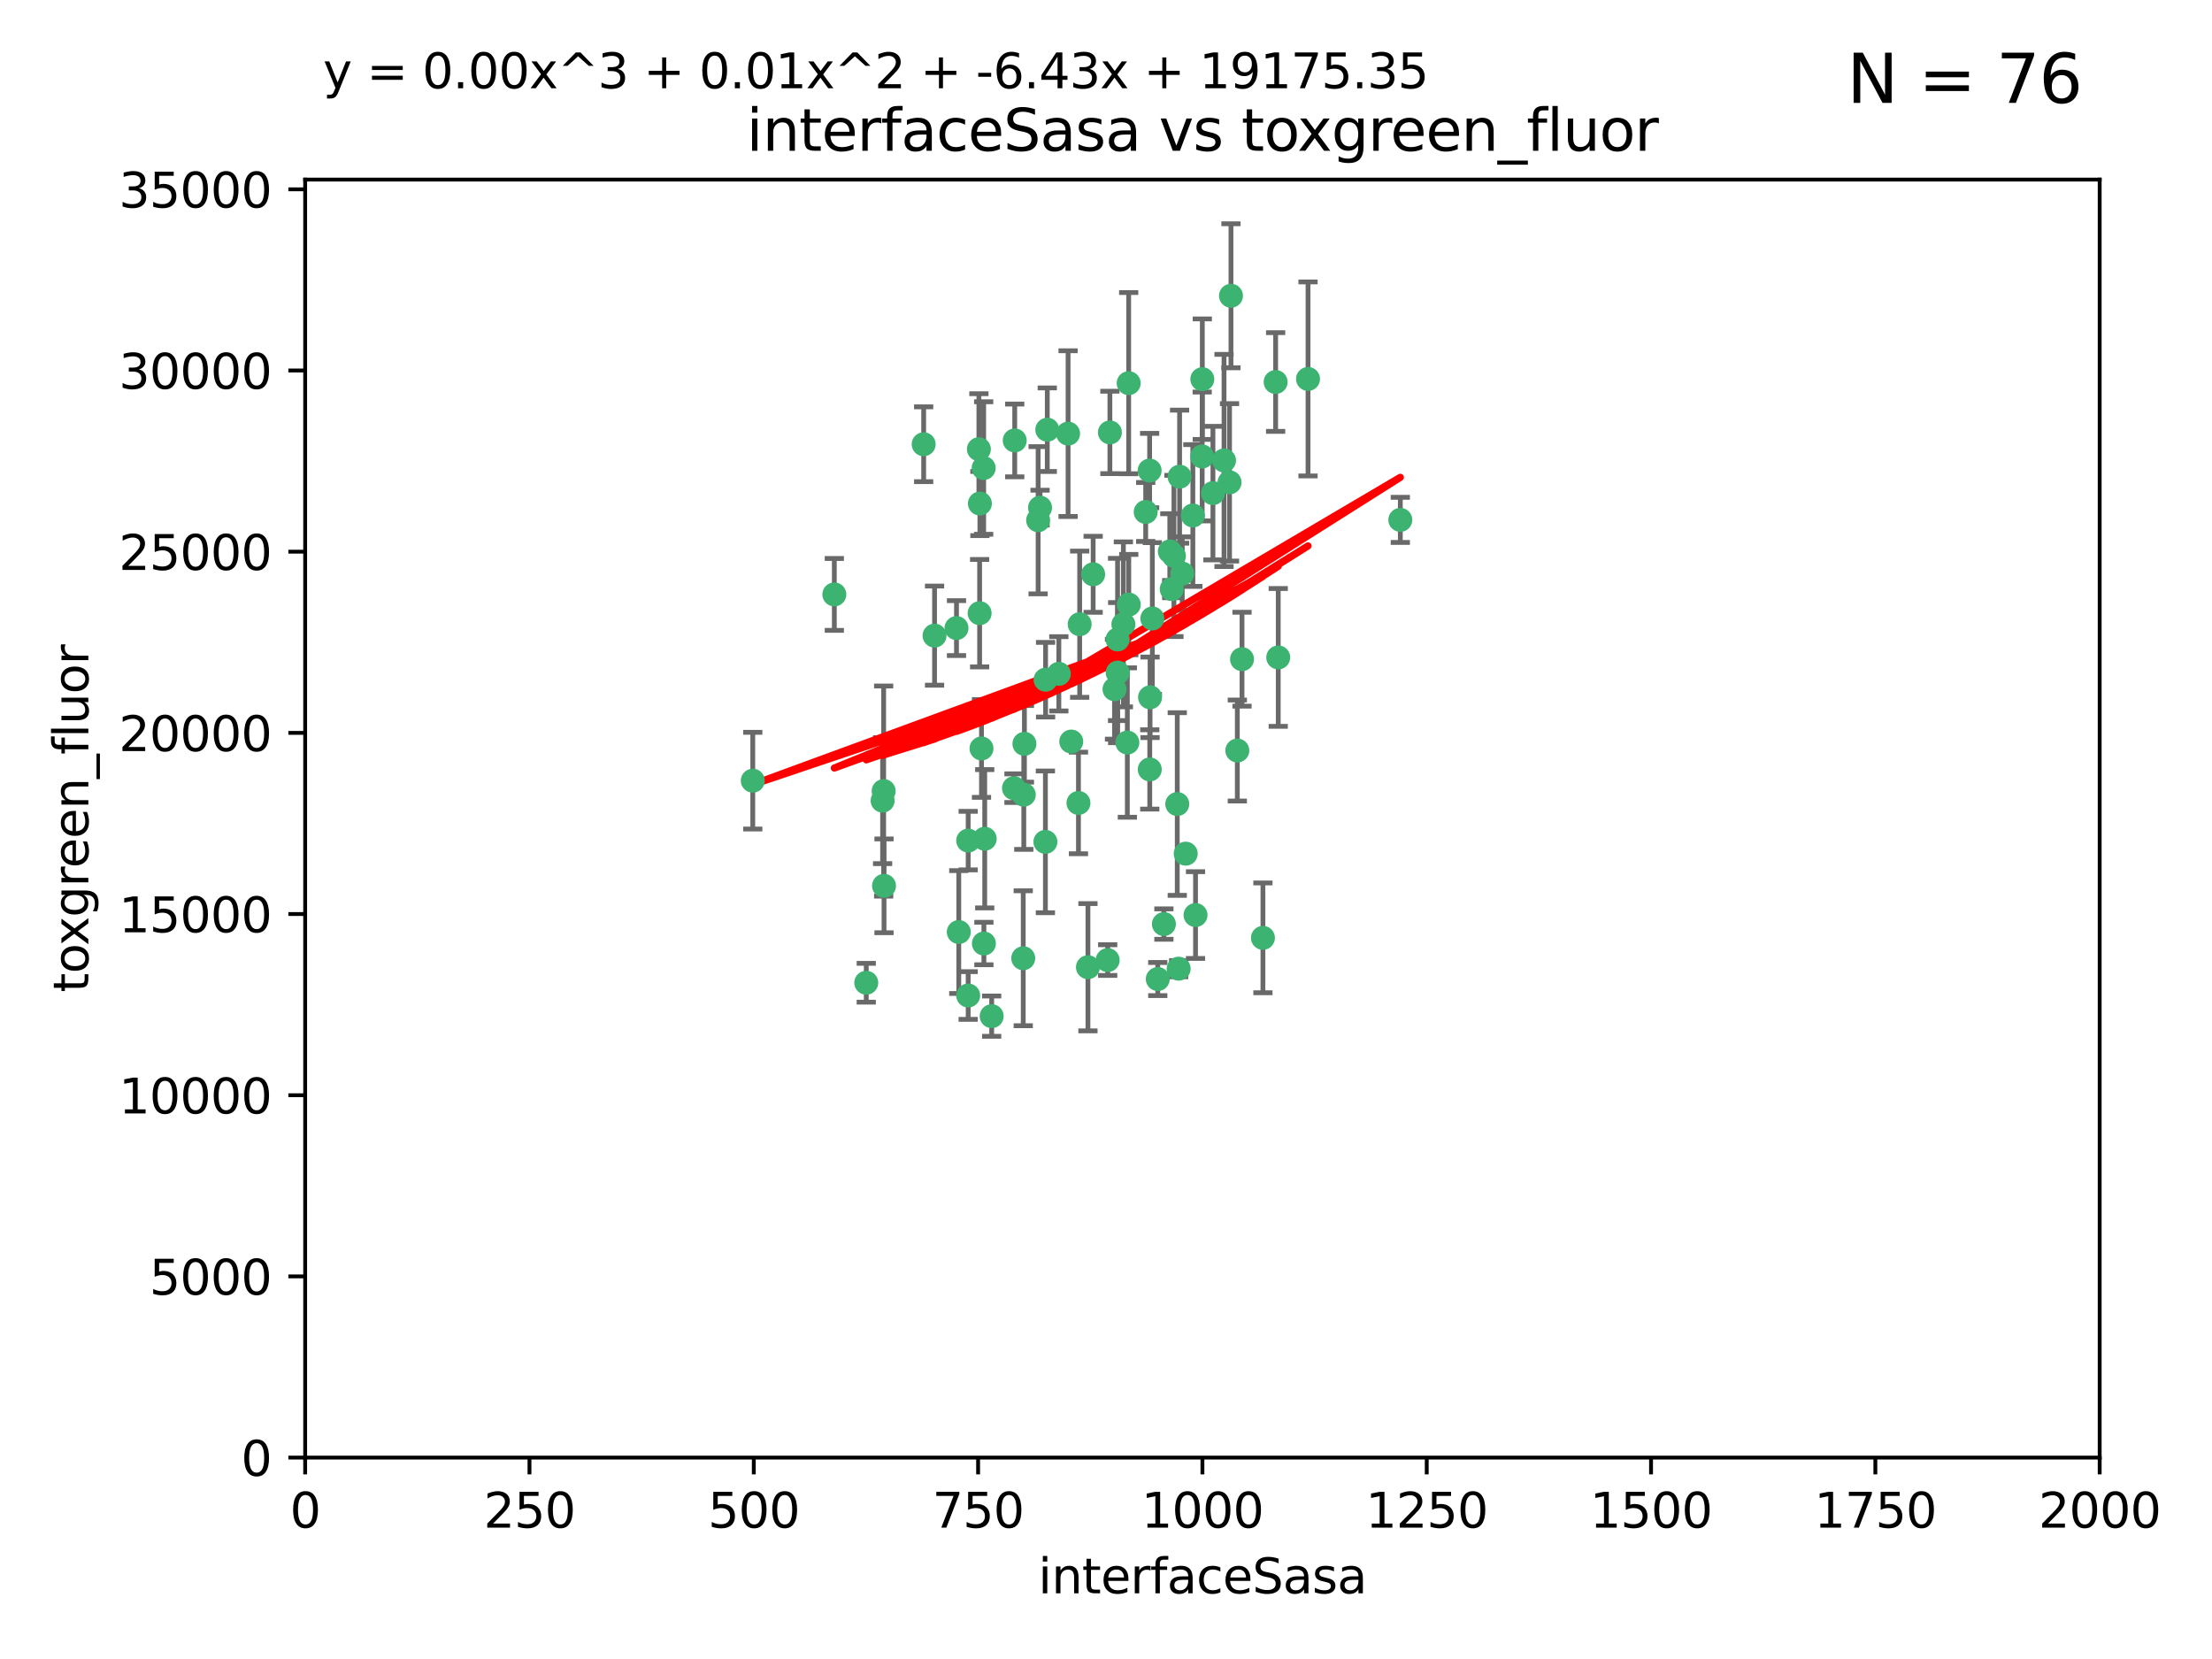 <?xml version="1.0" encoding="utf-8" standalone="no"?>
<!DOCTYPE svg PUBLIC "-//W3C//DTD SVG 1.1//EN"
  "http://www.w3.org/Graphics/SVG/1.1/DTD/svg11.dtd">
<svg xmlns:xlink="http://www.w3.org/1999/xlink" width="460.8pt" height="345.6pt" viewBox="0 0 460.8 345.6" xmlns="http://www.w3.org/2000/svg" version="1.1">
 <defs>
  <style type="text/css">*{stroke-linejoin: round; stroke-linecap: butt}</style>
 </defs>
 <g id="figure_1">
  <g id="patch_1">
   <path d="M 0 345.6 
L 460.8 345.6 
L 460.8 0 
L 0 0 
z
" style="fill: #ffffff"/>
  </g>
  <g id="axes_1">
   <g id="patch_2">
    <path d="M 63.571 303.64 
L 437.4 303.64 
L 437.4 37.411 
L 63.571 37.411 
z
" style="fill: #ffffff"/>
   </g>
   <g id="PathCollection_1">
    <defs>
     <path id="m5a417859eb" d="M 0 1.118 
C 0.297 1.118 0.581 1 0.791 0.791 
C 1 0.581 1.118 0.297 1.118 0 
C 1.118 -0.297 1 -0.581 0.791 -0.791 
C 0.581 -1 0.297 -1.118 0 -1.118 
C -0.297 -1.118 -0.581 -1 -0.791 -0.791 
C -1 -0.581 -1.118 -0.297 -1.118 0 
C -1.118 0.297 -1 0.581 -0.791 0.791 
C -0.581 1 -0.297 1.118 0 1.118 
z
" style="stroke: #3cb371"/>
    </defs>
    <g clip-path="url(#p8a349838d6)">
     <use xlink:href="#m5a417859eb" x="243.693" y="114.876" style="fill: #3cb371; stroke: #3cb371"/>
     <use xlink:href="#m5a417859eb" x="272.484" y="78.941" style="fill: #3cb371; stroke: #3cb371"/>
     <use xlink:href="#m5a417859eb" x="239.489" y="98.026" style="fill: #3cb371; stroke: #3cb371"/>
     <use xlink:href="#m5a417859eb" x="250.437" y="95.094" style="fill: #3cb371; stroke: #3cb371"/>
     <use xlink:href="#m5a417859eb" x="266.28" y="136.954" style="fill: #3cb371; stroke: #3cb371"/>
     <use xlink:href="#m5a417859eb" x="218.168" y="89.516" style="fill: #3cb371; stroke: #3cb371"/>
     <use xlink:href="#m5a417859eb" x="265.738" y="79.578" style="fill: #3cb371; stroke: #3cb371"/>
     <use xlink:href="#m5a417859eb" x="254.987" y="95.918" style="fill: #3cb371; stroke: #3cb371"/>
     <use xlink:href="#m5a417859eb" x="246.284" y="119.488" style="fill: #3cb371; stroke: #3cb371"/>
     <use xlink:href="#m5a417859eb" x="252.676" y="102.727" style="fill: #3cb371; stroke: #3cb371"/>
     <use xlink:href="#m5a417859eb" x="244.553" y="115.814" style="fill: #3cb371; stroke: #3cb371"/>
     <use xlink:href="#m5a417859eb" x="240.054" y="128.839" style="fill: #3cb371; stroke: #3cb371"/>
     <use xlink:href="#m5a417859eb" x="258.734" y="137.321" style="fill: #3cb371; stroke: #3cb371"/>
     <use xlink:href="#m5a417859eb" x="256.134" y="100.483" style="fill: #3cb371; stroke: #3cb371"/>
     <use xlink:href="#m5a417859eb" x="211.385" y="91.754" style="fill: #3cb371; stroke: #3cb371"/>
     <use xlink:href="#m5a417859eb" x="235.142" y="125.947" style="fill: #3cb371; stroke: #3cb371"/>
     <use xlink:href="#m5a417859eb" x="234.02" y="130.067" style="fill: #3cb371; stroke: #3cb371"/>
     <use xlink:href="#m5a417859eb" x="223.161" y="154.483" style="fill: #3cb371; stroke: #3cb371"/>
     <use xlink:href="#m5a417859eb" x="248.491" y="107.386" style="fill: #3cb371; stroke: #3cb371"/>
     <use xlink:href="#m5a417859eb" x="238.669" y="106.653" style="fill: #3cb371; stroke: #3cb371"/>
     <use xlink:href="#m5a417859eb" x="227.725" y="119.635" style="fill: #3cb371; stroke: #3cb371"/>
     <use xlink:href="#m5a417859eb" x="235.125" y="79.819" style="fill: #3cb371; stroke: #3cb371"/>
     <use xlink:href="#m5a417859eb" x="244.091" y="122.72" style="fill: #3cb371; stroke: #3cb371"/>
     <use xlink:href="#m5a417859eb" x="241.185" y="203.953" style="fill: #3cb371; stroke: #3cb371"/>
     <use xlink:href="#m5a417859eb" x="231.211" y="90.084" style="fill: #3cb371; stroke: #3cb371"/>
     <use xlink:href="#m5a417859eb" x="213.404" y="154.954" style="fill: #3cb371; stroke: #3cb371"/>
     <use xlink:href="#m5a417859eb" x="204.131" y="104.896" style="fill: #3cb371; stroke: #3cb371"/>
     <use xlink:href="#m5a417859eb" x="245.731" y="99.298" style="fill: #3cb371; stroke: #3cb371"/>
     <use xlink:href="#m5a417859eb" x="257.757" y="156.348" style="fill: #3cb371; stroke: #3cb371"/>
     <use xlink:href="#m5a417859eb" x="216.658" y="105.756" style="fill: #3cb371; stroke: #3cb371"/>
     <use xlink:href="#m5a417859eb" x="204.916" y="97.498" style="fill: #3cb371; stroke: #3cb371"/>
     <use xlink:href="#m5a417859eb" x="192.417" y="92.545" style="fill: #3cb371; stroke: #3cb371"/>
     <use xlink:href="#m5a417859eb" x="213.275" y="165.548" style="fill: #3cb371; stroke: #3cb371"/>
     <use xlink:href="#m5a417859eb" x="222.501" y="90.332" style="fill: #3cb371; stroke: #3cb371"/>
     <use xlink:href="#m5a417859eb" x="206.585" y="211.686" style="fill: #3cb371; stroke: #3cb371"/>
     <use xlink:href="#m5a417859eb" x="291.711" y="108.301" style="fill: #3cb371; stroke: #3cb371"/>
     <use xlink:href="#m5a417859eb" x="224.916" y="130.038" style="fill: #3cb371; stroke: #3cb371"/>
     <use xlink:href="#m5a417859eb" x="230.751" y="200.005" style="fill: #3cb371; stroke: #3cb371"/>
     <use xlink:href="#m5a417859eb" x="250.465" y="78.988" style="fill: #3cb371; stroke: #3cb371"/>
     <use xlink:href="#m5a417859eb" x="199.256" y="130.84" style="fill: #3cb371; stroke: #3cb371"/>
     <use xlink:href="#m5a417859eb" x="204.462" y="155.918" style="fill: #3cb371; stroke: #3cb371"/>
     <use xlink:href="#m5a417859eb" x="201.688" y="207.381" style="fill: #3cb371; stroke: #3cb371"/>
     <use xlink:href="#m5a417859eb" x="213.159" y="199.62" style="fill: #3cb371; stroke: #3cb371"/>
     <use xlink:href="#m5a417859eb" x="217.777" y="175.376" style="fill: #3cb371; stroke: #3cb371"/>
     <use xlink:href="#m5a417859eb" x="216.26" y="108.373" style="fill: #3cb371; stroke: #3cb371"/>
     <use xlink:href="#m5a417859eb" x="220.577" y="140.37" style="fill: #3cb371; stroke: #3cb371"/>
     <use xlink:href="#m5a417859eb" x="203.92" y="93.572" style="fill: #3cb371; stroke: #3cb371"/>
     <use xlink:href="#m5a417859eb" x="204.073" y="127.738" style="fill: #3cb371; stroke: #3cb371"/>
     <use xlink:href="#m5a417859eb" x="224.662" y="167.27" style="fill: #3cb371; stroke: #3cb371"/>
     <use xlink:href="#m5a417859eb" x="239.579" y="145.262" style="fill: #3cb371; stroke: #3cb371"/>
     <use xlink:href="#m5a417859eb" x="232.833" y="140.122" style="fill: #3cb371; stroke: #3cb371"/>
     <use xlink:href="#m5a417859eb" x="263.091" y="195.371" style="fill: #3cb371; stroke: #3cb371"/>
     <use xlink:href="#m5a417859eb" x="256.433" y="61.614" style="fill: #3cb371; stroke: #3cb371"/>
     <use xlink:href="#m5a417859eb" x="249.05" y="190.622" style="fill: #3cb371; stroke: #3cb371"/>
     <use xlink:href="#m5a417859eb" x="194.686" y="132.411" style="fill: #3cb371; stroke: #3cb371"/>
     <use xlink:href="#m5a417859eb" x="183.864" y="166.79" style="fill: #3cb371; stroke: #3cb371"/>
     <use xlink:href="#m5a417859eb" x="245.536" y="201.794" style="fill: #3cb371; stroke: #3cb371"/>
     <use xlink:href="#m5a417859eb" x="180.458" y="204.723" style="fill: #3cb371; stroke: #3cb371"/>
     <use xlink:href="#m5a417859eb" x="211.23" y="164.19" style="fill: #3cb371; stroke: #3cb371"/>
     <use xlink:href="#m5a417859eb" x="232.811" y="133.213" style="fill: #3cb371; stroke: #3cb371"/>
     <use xlink:href="#m5a417859eb" x="239.516" y="160.289" style="fill: #3cb371; stroke: #3cb371"/>
     <use xlink:href="#m5a417859eb" x="204.964" y="196.552" style="fill: #3cb371; stroke: #3cb371"/>
     <use xlink:href="#m5a417859eb" x="247.005" y="177.835" style="fill: #3cb371; stroke: #3cb371"/>
     <use xlink:href="#m5a417859eb" x="205.136" y="174.728" style="fill: #3cb371; stroke: #3cb371"/>
     <use xlink:href="#m5a417859eb" x="217.815" y="141.593" style="fill: #3cb371; stroke: #3cb371"/>
     <use xlink:href="#m5a417859eb" x="201.69" y="175.112" style="fill: #3cb371; stroke: #3cb371"/>
     <use xlink:href="#m5a417859eb" x="199.731" y="194.16" style="fill: #3cb371; stroke: #3cb371"/>
     <use xlink:href="#m5a417859eb" x="234.846" y="154.686" style="fill: #3cb371; stroke: #3cb371"/>
     <use xlink:href="#m5a417859eb" x="242.461" y="192.502" style="fill: #3cb371; stroke: #3cb371"/>
     <use xlink:href="#m5a417859eb" x="184.082" y="164.794" style="fill: #3cb371; stroke: #3cb371"/>
     <use xlink:href="#m5a417859eb" x="232.174" y="143.576" style="fill: #3cb371; stroke: #3cb371"/>
     <use xlink:href="#m5a417859eb" x="156.817" y="162.629" style="fill: #3cb371; stroke: #3cb371"/>
     <use xlink:href="#m5a417859eb" x="245.245" y="167.495" style="fill: #3cb371; stroke: #3cb371"/>
     <use xlink:href="#m5a417859eb" x="173.806" y="123.828" style="fill: #3cb371; stroke: #3cb371"/>
     <use xlink:href="#m5a417859eb" x="226.639" y="201.488" style="fill: #3cb371; stroke: #3cb371"/>
     <use xlink:href="#m5a417859eb" x="184.157" y="184.534" style="fill: #3cb371; stroke: #3cb371"/>
    </g>
   </g>
   <g id="matplotlib.axis_1">
    <g id="xtick_1">
     <g id="line2d_1">
      <defs>
       <path id="m57efa4f458" d="M 0 0 
L 0 3.5 
" style="stroke: #000000; stroke-width: 0.8"/>
      </defs>
      <g>
       <use xlink:href="#m57efa4f458" x="63.571" y="303.64" style="stroke: #000000; stroke-width: 0.8"/>
      </g>
     </g>
     <g id="text_1">
      <!-- 0 -->
      <g transform="translate(60.39 318.238)scale(0.1 -0.1)">
       <defs>
        <path id="DejaVuSans-30" d="M 2034 4250 
Q 1547 4250 1301 3770 
Q 1056 3291 1056 2328 
Q 1056 1369 1301 889 
Q 1547 409 2034 409 
Q 2525 409 2770 889 
Q 3016 1369 3016 2328 
Q 3016 3291 2770 3770 
Q 2525 4250 2034 4250 
z
M 2034 4750 
Q 2819 4750 3233 4129 
Q 3647 3509 3647 2328 
Q 3647 1150 3233 529 
Q 2819 -91 2034 -91 
Q 1250 -91 836 529 
Q 422 1150 422 2328 
Q 422 3509 836 4129 
Q 1250 4750 2034 4750 
z
" transform="scale(0.016)"/>
       </defs>
       <use xlink:href="#DejaVuSans-30"/>
      </g>
     </g>
    </g>
    <g id="xtick_2">
     <g id="line2d_2">
      <g>
       <use xlink:href="#m57efa4f458" x="110.3" y="303.64" style="stroke: #000000; stroke-width: 0.8"/>
      </g>
     </g>
     <g id="text_2">
      <!-- 250 -->
      <g transform="translate(100.756 318.238)scale(0.1 -0.1)">
       <defs>
        <path id="DejaVuSans-32" d="M 1228 531 
L 3431 531 
L 3431 0 
L 469 0 
L 469 531 
Q 828 903 1448 1529 
Q 2069 2156 2228 2338 
Q 2531 2678 2651 2914 
Q 2772 3150 2772 3378 
Q 2772 3750 2511 3984 
Q 2250 4219 1831 4219 
Q 1534 4219 1204 4116 
Q 875 4013 500 3803 
L 500 4441 
Q 881 4594 1212 4672 
Q 1544 4750 1819 4750 
Q 2544 4750 2975 4387 
Q 3406 4025 3406 3419 
Q 3406 3131 3298 2873 
Q 3191 2616 2906 2266 
Q 2828 2175 2409 1742 
Q 1991 1309 1228 531 
z
" transform="scale(0.016)"/>
        <path id="DejaVuSans-35" d="M 691 4666 
L 3169 4666 
L 3169 4134 
L 1269 4134 
L 1269 2991 
Q 1406 3038 1543 3061 
Q 1681 3084 1819 3084 
Q 2600 3084 3056 2656 
Q 3513 2228 3513 1497 
Q 3513 744 3044 326 
Q 2575 -91 1722 -91 
Q 1428 -91 1123 -41 
Q 819 9 494 109 
L 494 744 
Q 775 591 1075 516 
Q 1375 441 1709 441 
Q 2250 441 2565 725 
Q 2881 1009 2881 1497 
Q 2881 1984 2565 2268 
Q 2250 2553 1709 2553 
Q 1456 2553 1204 2497 
Q 953 2441 691 2322 
L 691 4666 
z
" transform="scale(0.016)"/>
       </defs>
       <use xlink:href="#DejaVuSans-32"/>
       <use xlink:href="#DejaVuSans-35" x="63.623"/>
       <use xlink:href="#DejaVuSans-30" x="127.246"/>
      </g>
     </g>
    </g>
    <g id="xtick_3">
     <g id="line2d_3">
      <g>
       <use xlink:href="#m57efa4f458" x="157.028" y="303.64" style="stroke: #000000; stroke-width: 0.8"/>
      </g>
     </g>
     <g id="text_3">
      <!-- 500 -->
      <g transform="translate(147.485 318.238)scale(0.1 -0.1)">
       <use xlink:href="#DejaVuSans-35"/>
       <use xlink:href="#DejaVuSans-30" x="63.623"/>
       <use xlink:href="#DejaVuSans-30" x="127.246"/>
      </g>
     </g>
    </g>
    <g id="xtick_4">
     <g id="line2d_4">
      <g>
       <use xlink:href="#m57efa4f458" x="203.757" y="303.64" style="stroke: #000000; stroke-width: 0.8"/>
      </g>
     </g>
     <g id="text_4">
      <!-- 750 -->
      <g transform="translate(194.213 318.238)scale(0.1 -0.1)">
       <defs>
        <path id="DejaVuSans-37" d="M 525 4666 
L 3525 4666 
L 3525 4397 
L 1831 0 
L 1172 0 
L 2766 4134 
L 525 4134 
L 525 4666 
z
" transform="scale(0.016)"/>
       </defs>
       <use xlink:href="#DejaVuSans-37"/>
       <use xlink:href="#DejaVuSans-35" x="63.623"/>
       <use xlink:href="#DejaVuSans-30" x="127.246"/>
      </g>
     </g>
    </g>
    <g id="xtick_5">
     <g id="line2d_5">
      <g>
       <use xlink:href="#m57efa4f458" x="250.486" y="303.64" style="stroke: #000000; stroke-width: 0.8"/>
      </g>
     </g>
     <g id="text_5">
      <!-- 1000 -->
      <g transform="translate(237.761 318.238)scale(0.1 -0.1)">
       <defs>
        <path id="DejaVuSans-31" d="M 794 531 
L 1825 531 
L 1825 4091 
L 703 3866 
L 703 4441 
L 1819 4666 
L 2450 4666 
L 2450 531 
L 3481 531 
L 3481 0 
L 794 0 
L 794 531 
z
" transform="scale(0.016)"/>
       </defs>
       <use xlink:href="#DejaVuSans-31"/>
       <use xlink:href="#DejaVuSans-30" x="63.623"/>
       <use xlink:href="#DejaVuSans-30" x="127.246"/>
       <use xlink:href="#DejaVuSans-30" x="190.869"/>
      </g>
     </g>
    </g>
    <g id="xtick_6">
     <g id="line2d_6">
      <g>
       <use xlink:href="#m57efa4f458" x="297.214" y="303.64" style="stroke: #000000; stroke-width: 0.8"/>
      </g>
     </g>
     <g id="text_6">
      <!-- 1250 -->
      <g transform="translate(284.489 318.238)scale(0.1 -0.1)">
       <use xlink:href="#DejaVuSans-31"/>
       <use xlink:href="#DejaVuSans-32" x="63.623"/>
       <use xlink:href="#DejaVuSans-35" x="127.246"/>
       <use xlink:href="#DejaVuSans-30" x="190.869"/>
      </g>
     </g>
    </g>
    <g id="xtick_7">
     <g id="line2d_7">
      <g>
       <use xlink:href="#m57efa4f458" x="343.943" y="303.64" style="stroke: #000000; stroke-width: 0.8"/>
      </g>
     </g>
     <g id="text_7">
      <!-- 1500 -->
      <g transform="translate(331.218 318.238)scale(0.1 -0.1)">
       <use xlink:href="#DejaVuSans-31"/>
       <use xlink:href="#DejaVuSans-35" x="63.623"/>
       <use xlink:href="#DejaVuSans-30" x="127.246"/>
       <use xlink:href="#DejaVuSans-30" x="190.869"/>
      </g>
     </g>
    </g>
    <g id="xtick_8">
     <g id="line2d_8">
      <g>
       <use xlink:href="#m57efa4f458" x="390.671" y="303.64" style="stroke: #000000; stroke-width: 0.8"/>
      </g>
     </g>
     <g id="text_8">
      <!-- 1750 -->
      <g transform="translate(377.946 318.238)scale(0.1 -0.1)">
       <use xlink:href="#DejaVuSans-31"/>
       <use xlink:href="#DejaVuSans-37" x="63.623"/>
       <use xlink:href="#DejaVuSans-35" x="127.246"/>
       <use xlink:href="#DejaVuSans-30" x="190.869"/>
      </g>
     </g>
    </g>
    <g id="xtick_9">
     <g id="line2d_9">
      <g>
       <use xlink:href="#m57efa4f458" x="437.4" y="303.64" style="stroke: #000000; stroke-width: 0.8"/>
      </g>
     </g>
     <g id="text_9">
      <!-- 2000 -->
      <g transform="translate(424.675 318.238)scale(0.1 -0.1)">
       <use xlink:href="#DejaVuSans-32"/>
       <use xlink:href="#DejaVuSans-30" x="63.623"/>
       <use xlink:href="#DejaVuSans-30" x="127.246"/>
       <use xlink:href="#DejaVuSans-30" x="190.869"/>
      </g>
     </g>
    </g>
    <g id="text_10">
     <!-- interfaceSasa -->
     <g transform="translate(216.279 331.917)scale(0.1 -0.1)">
      <defs>
       <path id="DejaVuSans-69" d="M 603 3500 
L 1178 3500 
L 1178 0 
L 603 0 
L 603 3500 
z
M 603 4863 
L 1178 4863 
L 1178 4134 
L 603 4134 
L 603 4863 
z
" transform="scale(0.016)"/>
       <path id="DejaVuSans-6e" d="M 3513 2113 
L 3513 0 
L 2938 0 
L 2938 2094 
Q 2938 2591 2744 2837 
Q 2550 3084 2163 3084 
Q 1697 3084 1428 2787 
Q 1159 2491 1159 1978 
L 1159 0 
L 581 0 
L 581 3500 
L 1159 3500 
L 1159 2956 
Q 1366 3272 1645 3428 
Q 1925 3584 2291 3584 
Q 2894 3584 3203 3211 
Q 3513 2838 3513 2113 
z
" transform="scale(0.016)"/>
       <path id="DejaVuSans-74" d="M 1172 4494 
L 1172 3500 
L 2356 3500 
L 2356 3053 
L 1172 3053 
L 1172 1153 
Q 1172 725 1289 603 
Q 1406 481 1766 481 
L 2356 481 
L 2356 0 
L 1766 0 
Q 1100 0 847 248 
Q 594 497 594 1153 
L 594 3053 
L 172 3053 
L 172 3500 
L 594 3500 
L 594 4494 
L 1172 4494 
z
" transform="scale(0.016)"/>
       <path id="DejaVuSans-65" d="M 3597 1894 
L 3597 1613 
L 953 1613 
Q 991 1019 1311 708 
Q 1631 397 2203 397 
Q 2534 397 2845 478 
Q 3156 559 3463 722 
L 3463 178 
Q 3153 47 2828 -22 
Q 2503 -91 2169 -91 
Q 1331 -91 842 396 
Q 353 884 353 1716 
Q 353 2575 817 3079 
Q 1281 3584 2069 3584 
Q 2775 3584 3186 3129 
Q 3597 2675 3597 1894 
z
M 3022 2063 
Q 3016 2534 2758 2815 
Q 2500 3097 2075 3097 
Q 1594 3097 1305 2825 
Q 1016 2553 972 2059 
L 3022 2063 
z
" transform="scale(0.016)"/>
       <path id="DejaVuSans-72" d="M 2631 2963 
Q 2534 3019 2420 3045 
Q 2306 3072 2169 3072 
Q 1681 3072 1420 2755 
Q 1159 2438 1159 1844 
L 1159 0 
L 581 0 
L 581 3500 
L 1159 3500 
L 1159 2956 
Q 1341 3275 1631 3429 
Q 1922 3584 2338 3584 
Q 2397 3584 2469 3576 
Q 2541 3569 2628 3553 
L 2631 2963 
z
" transform="scale(0.016)"/>
       <path id="DejaVuSans-66" d="M 2375 4863 
L 2375 4384 
L 1825 4384 
Q 1516 4384 1395 4259 
Q 1275 4134 1275 3809 
L 1275 3500 
L 2222 3500 
L 2222 3053 
L 1275 3053 
L 1275 0 
L 697 0 
L 697 3053 
L 147 3053 
L 147 3500 
L 697 3500 
L 697 3744 
Q 697 4328 969 4595 
Q 1241 4863 1831 4863 
L 2375 4863 
z
" transform="scale(0.016)"/>
       <path id="DejaVuSans-61" d="M 2194 1759 
Q 1497 1759 1228 1600 
Q 959 1441 959 1056 
Q 959 750 1161 570 
Q 1363 391 1709 391 
Q 2188 391 2477 730 
Q 2766 1069 2766 1631 
L 2766 1759 
L 2194 1759 
z
M 3341 1997 
L 3341 0 
L 2766 0 
L 2766 531 
Q 2569 213 2275 61 
Q 1981 -91 1556 -91 
Q 1019 -91 701 211 
Q 384 513 384 1019 
Q 384 1609 779 1909 
Q 1175 2209 1959 2209 
L 2766 2209 
L 2766 2266 
Q 2766 2663 2505 2880 
Q 2244 3097 1772 3097 
Q 1472 3097 1187 3025 
Q 903 2953 641 2809 
L 641 3341 
Q 956 3463 1253 3523 
Q 1550 3584 1831 3584 
Q 2591 3584 2966 3190 
Q 3341 2797 3341 1997 
z
" transform="scale(0.016)"/>
       <path id="DejaVuSans-63" d="M 3122 3366 
L 3122 2828 
Q 2878 2963 2633 3030 
Q 2388 3097 2138 3097 
Q 1578 3097 1268 2742 
Q 959 2388 959 1747 
Q 959 1106 1268 751 
Q 1578 397 2138 397 
Q 2388 397 2633 464 
Q 2878 531 3122 666 
L 3122 134 
Q 2881 22 2623 -34 
Q 2366 -91 2075 -91 
Q 1284 -91 818 406 
Q 353 903 353 1747 
Q 353 2603 823 3093 
Q 1294 3584 2113 3584 
Q 2378 3584 2631 3529 
Q 2884 3475 3122 3366 
z
" transform="scale(0.016)"/>
       <path id="DejaVuSans-53" d="M 3425 4513 
L 3425 3897 
Q 3066 4069 2747 4153 
Q 2428 4238 2131 4238 
Q 1616 4238 1336 4038 
Q 1056 3838 1056 3469 
Q 1056 3159 1242 3001 
Q 1428 2844 1947 2747 
L 2328 2669 
Q 3034 2534 3370 2195 
Q 3706 1856 3706 1288 
Q 3706 609 3251 259 
Q 2797 -91 1919 -91 
Q 1588 -91 1214 -16 
Q 841 59 441 206 
L 441 856 
Q 825 641 1194 531 
Q 1563 422 1919 422 
Q 2459 422 2753 634 
Q 3047 847 3047 1241 
Q 3047 1584 2836 1778 
Q 2625 1972 2144 2069 
L 1759 2144 
Q 1053 2284 737 2584 
Q 422 2884 422 3419 
Q 422 4038 858 4394 
Q 1294 4750 2059 4750 
Q 2388 4750 2728 4690 
Q 3069 4631 3425 4513 
z
" transform="scale(0.016)"/>
       <path id="DejaVuSans-73" d="M 2834 3397 
L 2834 2853 
Q 2591 2978 2328 3040 
Q 2066 3103 1784 3103 
Q 1356 3103 1142 2972 
Q 928 2841 928 2578 
Q 928 2378 1081 2264 
Q 1234 2150 1697 2047 
L 1894 2003 
Q 2506 1872 2764 1633 
Q 3022 1394 3022 966 
Q 3022 478 2636 193 
Q 2250 -91 1575 -91 
Q 1294 -91 989 -36 
Q 684 19 347 128 
L 347 722 
Q 666 556 975 473 
Q 1284 391 1588 391 
Q 1994 391 2212 530 
Q 2431 669 2431 922 
Q 2431 1156 2273 1281 
Q 2116 1406 1581 1522 
L 1381 1569 
Q 847 1681 609 1914 
Q 372 2147 372 2553 
Q 372 3047 722 3315 
Q 1072 3584 1716 3584 
Q 2034 3584 2315 3537 
Q 2597 3491 2834 3397 
z
" transform="scale(0.016)"/>
      </defs>
      <use xlink:href="#DejaVuSans-69"/>
      <use xlink:href="#DejaVuSans-6e" x="27.783"/>
      <use xlink:href="#DejaVuSans-74" x="91.162"/>
      <use xlink:href="#DejaVuSans-65" x="130.371"/>
      <use xlink:href="#DejaVuSans-72" x="191.895"/>
      <use xlink:href="#DejaVuSans-66" x="233.008"/>
      <use xlink:href="#DejaVuSans-61" x="268.213"/>
      <use xlink:href="#DejaVuSans-63" x="329.492"/>
      <use xlink:href="#DejaVuSans-65" x="384.473"/>
      <use xlink:href="#DejaVuSans-53" x="445.996"/>
      <use xlink:href="#DejaVuSans-61" x="509.473"/>
      <use xlink:href="#DejaVuSans-73" x="570.752"/>
      <use xlink:href="#DejaVuSans-61" x="622.852"/>
     </g>
    </g>
   </g>
   <g id="matplotlib.axis_2">
    <g id="ytick_1">
     <g id="line2d_10">
      <defs>
       <path id="m1f0ab23be6" d="M 0 0 
L -3.5 0 
" style="stroke: #000000; stroke-width: 0.8"/>
      </defs>
      <g>
       <use xlink:href="#m1f0ab23be6" x="63.571" y="303.64" style="stroke: #000000; stroke-width: 0.8"/>
      </g>
     </g>
     <g id="text_11">
      <!-- 0 -->
      <g transform="translate(50.209 307.439)scale(0.1 -0.1)">
       <use xlink:href="#DejaVuSans-30"/>
      </g>
     </g>
    </g>
    <g id="ytick_2">
     <g id="line2d_11">
      <g>
       <use xlink:href="#m1f0ab23be6" x="63.571" y="265.897" style="stroke: #000000; stroke-width: 0.8"/>
      </g>
     </g>
     <g id="text_12">
      <!-- 5000 -->
      <g transform="translate(31.121 269.696)scale(0.1 -0.1)">
       <use xlink:href="#DejaVuSans-35"/>
       <use xlink:href="#DejaVuSans-30" x="63.623"/>
       <use xlink:href="#DejaVuSans-30" x="127.246"/>
       <use xlink:href="#DejaVuSans-30" x="190.869"/>
      </g>
     </g>
    </g>
    <g id="ytick_3">
     <g id="line2d_12">
      <g>
       <use xlink:href="#m1f0ab23be6" x="63.571" y="228.154" style="stroke: #000000; stroke-width: 0.8"/>
      </g>
     </g>
     <g id="text_13">
      <!-- 10000 -->
      <g transform="translate(24.759 231.953)scale(0.1 -0.1)">
       <use xlink:href="#DejaVuSans-31"/>
       <use xlink:href="#DejaVuSans-30" x="63.623"/>
       <use xlink:href="#DejaVuSans-30" x="127.246"/>
       <use xlink:href="#DejaVuSans-30" x="190.869"/>
       <use xlink:href="#DejaVuSans-30" x="254.492"/>
      </g>
     </g>
    </g>
    <g id="ytick_4">
     <g id="line2d_13">
      <g>
       <use xlink:href="#m1f0ab23be6" x="63.571" y="190.411" style="stroke: #000000; stroke-width: 0.8"/>
      </g>
     </g>
     <g id="text_14">
      <!-- 15000 -->
      <g transform="translate(24.759 194.21)scale(0.1 -0.1)">
       <use xlink:href="#DejaVuSans-31"/>
       <use xlink:href="#DejaVuSans-35" x="63.623"/>
       <use xlink:href="#DejaVuSans-30" x="127.246"/>
       <use xlink:href="#DejaVuSans-30" x="190.869"/>
       <use xlink:href="#DejaVuSans-30" x="254.492"/>
      </g>
     </g>
    </g>
    <g id="ytick_5">
     <g id="line2d_14">
      <g>
       <use xlink:href="#m1f0ab23be6" x="63.571" y="152.668" style="stroke: #000000; stroke-width: 0.8"/>
      </g>
     </g>
     <g id="text_15">
      <!-- 20000 -->
      <g transform="translate(24.759 156.467)scale(0.1 -0.1)">
       <use xlink:href="#DejaVuSans-32"/>
       <use xlink:href="#DejaVuSans-30" x="63.623"/>
       <use xlink:href="#DejaVuSans-30" x="127.246"/>
       <use xlink:href="#DejaVuSans-30" x="190.869"/>
       <use xlink:href="#DejaVuSans-30" x="254.492"/>
      </g>
     </g>
    </g>
    <g id="ytick_6">
     <g id="line2d_15">
      <g>
       <use xlink:href="#m1f0ab23be6" x="63.571" y="114.925" style="stroke: #000000; stroke-width: 0.8"/>
      </g>
     </g>
     <g id="text_16">
      <!-- 25000 -->
      <g transform="translate(24.759 118.724)scale(0.1 -0.1)">
       <use xlink:href="#DejaVuSans-32"/>
       <use xlink:href="#DejaVuSans-35" x="63.623"/>
       <use xlink:href="#DejaVuSans-30" x="127.246"/>
       <use xlink:href="#DejaVuSans-30" x="190.869"/>
       <use xlink:href="#DejaVuSans-30" x="254.492"/>
      </g>
     </g>
    </g>
    <g id="ytick_7">
     <g id="line2d_16">
      <g>
       <use xlink:href="#m1f0ab23be6" x="63.571" y="77.181" style="stroke: #000000; stroke-width: 0.8"/>
      </g>
     </g>
     <g id="text_17">
      <!-- 30000 -->
      <g transform="translate(24.759 80.981)scale(0.1 -0.1)">
       <defs>
        <path id="DejaVuSans-33" d="M 2597 2516 
Q 3050 2419 3304 2112 
Q 3559 1806 3559 1356 
Q 3559 666 3084 287 
Q 2609 -91 1734 -91 
Q 1441 -91 1130 -33 
Q 819 25 488 141 
L 488 750 
Q 750 597 1062 519 
Q 1375 441 1716 441 
Q 2309 441 2620 675 
Q 2931 909 2931 1356 
Q 2931 1769 2642 2001 
Q 2353 2234 1838 2234 
L 1294 2234 
L 1294 2753 
L 1863 2753 
Q 2328 2753 2575 2939 
Q 2822 3125 2822 3475 
Q 2822 3834 2567 4026 
Q 2313 4219 1838 4219 
Q 1578 4219 1281 4162 
Q 984 4106 628 3988 
L 628 4550 
Q 988 4650 1302 4700 
Q 1616 4750 1894 4750 
Q 2613 4750 3031 4423 
Q 3450 4097 3450 3541 
Q 3450 3153 3228 2886 
Q 3006 2619 2597 2516 
z
" transform="scale(0.016)"/>
       </defs>
       <use xlink:href="#DejaVuSans-33"/>
       <use xlink:href="#DejaVuSans-30" x="63.623"/>
       <use xlink:href="#DejaVuSans-30" x="127.246"/>
       <use xlink:href="#DejaVuSans-30" x="190.869"/>
       <use xlink:href="#DejaVuSans-30" x="254.492"/>
      </g>
     </g>
    </g>
    <g id="ytick_8">
     <g id="line2d_17">
      <g>
       <use xlink:href="#m1f0ab23be6" x="63.571" y="39.438" style="stroke: #000000; stroke-width: 0.8"/>
      </g>
     </g>
     <g id="text_18">
      <!-- 35000 -->
      <g transform="translate(24.759 43.238)scale(0.1 -0.1)">
       <use xlink:href="#DejaVuSans-33"/>
       <use xlink:href="#DejaVuSans-35" x="63.623"/>
       <use xlink:href="#DejaVuSans-30" x="127.246"/>
       <use xlink:href="#DejaVuSans-30" x="190.869"/>
       <use xlink:href="#DejaVuSans-30" x="254.492"/>
      </g>
     </g>
    </g>
    <g id="text_19">
     <!-- toxgreen_fluor -->
     <g transform="translate(18.401 206.72)rotate(-90)scale(0.1 -0.1)">
      <defs>
       <path id="DejaVuSans-6f" d="M 1959 3097 
Q 1497 3097 1228 2736 
Q 959 2375 959 1747 
Q 959 1119 1226 758 
Q 1494 397 1959 397 
Q 2419 397 2687 759 
Q 2956 1122 2956 1747 
Q 2956 2369 2687 2733 
Q 2419 3097 1959 3097 
z
M 1959 3584 
Q 2709 3584 3137 3096 
Q 3566 2609 3566 1747 
Q 3566 888 3137 398 
Q 2709 -91 1959 -91 
Q 1206 -91 779 398 
Q 353 888 353 1747 
Q 353 2609 779 3096 
Q 1206 3584 1959 3584 
z
" transform="scale(0.016)"/>
       <path id="DejaVuSans-78" d="M 3513 3500 
L 2247 1797 
L 3578 0 
L 2900 0 
L 1881 1375 
L 863 0 
L 184 0 
L 1544 1831 
L 300 3500 
L 978 3500 
L 1906 2253 
L 2834 3500 
L 3513 3500 
z
" transform="scale(0.016)"/>
       <path id="DejaVuSans-67" d="M 2906 1791 
Q 2906 2416 2648 2759 
Q 2391 3103 1925 3103 
Q 1463 3103 1205 2759 
Q 947 2416 947 1791 
Q 947 1169 1205 825 
Q 1463 481 1925 481 
Q 2391 481 2648 825 
Q 2906 1169 2906 1791 
z
M 3481 434 
Q 3481 -459 3084 -895 
Q 2688 -1331 1869 -1331 
Q 1566 -1331 1297 -1286 
Q 1028 -1241 775 -1147 
L 775 -588 
Q 1028 -725 1275 -790 
Q 1522 -856 1778 -856 
Q 2344 -856 2625 -561 
Q 2906 -266 2906 331 
L 2906 616 
Q 2728 306 2450 153 
Q 2172 0 1784 0 
Q 1141 0 747 490 
Q 353 981 353 1791 
Q 353 2603 747 3093 
Q 1141 3584 1784 3584 
Q 2172 3584 2450 3431 
Q 2728 3278 2906 2969 
L 2906 3500 
L 3481 3500 
L 3481 434 
z
" transform="scale(0.016)"/>
       <path id="DejaVuSans-5f" d="M 3263 -1063 
L 3263 -1509 
L -63 -1509 
L -63 -1063 
L 3263 -1063 
z
" transform="scale(0.016)"/>
       <path id="DejaVuSans-6c" d="M 603 4863 
L 1178 4863 
L 1178 0 
L 603 0 
L 603 4863 
z
" transform="scale(0.016)"/>
       <path id="DejaVuSans-75" d="M 544 1381 
L 544 3500 
L 1119 3500 
L 1119 1403 
Q 1119 906 1312 657 
Q 1506 409 1894 409 
Q 2359 409 2629 706 
Q 2900 1003 2900 1516 
L 2900 3500 
L 3475 3500 
L 3475 0 
L 2900 0 
L 2900 538 
Q 2691 219 2414 64 
Q 2138 -91 1772 -91 
Q 1169 -91 856 284 
Q 544 659 544 1381 
z
M 1991 3584 
L 1991 3584 
z
" transform="scale(0.016)"/>
      </defs>
      <use xlink:href="#DejaVuSans-74"/>
      <use xlink:href="#DejaVuSans-6f" x="39.209"/>
      <use xlink:href="#DejaVuSans-78" x="97.266"/>
      <use xlink:href="#DejaVuSans-67" x="156.445"/>
      <use xlink:href="#DejaVuSans-72" x="219.922"/>
      <use xlink:href="#DejaVuSans-65" x="258.785"/>
      <use xlink:href="#DejaVuSans-65" x="320.309"/>
      <use xlink:href="#DejaVuSans-6e" x="381.832"/>
      <use xlink:href="#DejaVuSans-5f" x="445.211"/>
      <use xlink:href="#DejaVuSans-66" x="495.211"/>
      <use xlink:href="#DejaVuSans-6c" x="530.416"/>
      <use xlink:href="#DejaVuSans-75" x="558.199"/>
      <use xlink:href="#DejaVuSans-6f" x="621.578"/>
      <use xlink:href="#DejaVuSans-72" x="682.76"/>
     </g>
    </g>
   </g>
   <g id="LineCollection_1">
    <path d="M 243.693 122.737 
L 243.693 107.014 
" clip-path="url(#p8a349838d6)" style="fill: none; stroke: #696969"/>
    <path d="M 272.484 99.149 
L 272.484 58.733 
" clip-path="url(#p8a349838d6)" style="fill: none; stroke: #696969"/>
    <path d="M 239.489 105.772 
L 239.489 90.281 
" clip-path="url(#p8a349838d6)" style="fill: none; stroke: #696969"/>
    <path d="M 250.437 108.514 
L 250.437 81.675 
" clip-path="url(#p8a349838d6)" style="fill: none; stroke: #696969"/>
    <path d="M 266.28 151.309 
L 266.28 122.599 
" clip-path="url(#p8a349838d6)" style="fill: none; stroke: #696969"/>
    <path d="M 218.168 98.217 
L 218.168 80.815 
" clip-path="url(#p8a349838d6)" style="fill: none; stroke: #696969"/>
    <path d="M 265.738 89.863 
L 265.738 69.294 
" clip-path="url(#p8a349838d6)" style="fill: none; stroke: #696969"/>
    <path d="M 254.987 118.013 
L 254.987 73.824 
" clip-path="url(#p8a349838d6)" style="fill: none; stroke: #696969"/>
    <path d="M 246.284 127.133 
L 246.284 111.844 
" clip-path="url(#p8a349838d6)" style="fill: none; stroke: #696969"/>
    <path d="M 252.676 116.638 
L 252.676 88.815 
" clip-path="url(#p8a349838d6)" style="fill: none; stroke: #696969"/>
    <path d="M 244.553 132.604 
L 244.553 99.024 
" clip-path="url(#p8a349838d6)" style="fill: none; stroke: #696969"/>
    <path d="M 240.054 144.637 
L 240.054 113.041 
" clip-path="url(#p8a349838d6)" style="fill: none; stroke: #696969"/>
    <path d="M 258.734 147.102 
L 258.734 127.541 
" clip-path="url(#p8a349838d6)" style="fill: none; stroke: #696969"/>
    <path d="M 256.134 116.878 
L 256.134 84.088 
" clip-path="url(#p8a349838d6)" style="fill: none; stroke: #696969"/>
    <path d="M 211.385 99.334 
L 211.385 84.174 
" clip-path="url(#p8a349838d6)" style="fill: none; stroke: #696969"/>
    <path d="M 235.142 136.397 
L 235.142 115.497 
" clip-path="url(#p8a349838d6)" style="fill: none; stroke: #696969"/>
    <path d="M 234.02 147.25 
L 234.02 112.885 
" clip-path="url(#p8a349838d6)" style="fill: none; stroke: #696969"/>
    <path d="M 223.161 155.048 
L 223.161 153.918 
" clip-path="url(#p8a349838d6)" style="fill: none; stroke: #696969"/>
    <path d="M 248.491 122.155 
L 248.491 92.617 
" clip-path="url(#p8a349838d6)" style="fill: none; stroke: #696969"/>
    <path d="M 238.669 112.792 
L 238.669 100.514 
" clip-path="url(#p8a349838d6)" style="fill: none; stroke: #696969"/>
    <path d="M 227.725 127.554 
L 227.725 111.717 
" clip-path="url(#p8a349838d6)" style="fill: none; stroke: #696969"/>
    <path d="M 235.125 98.693 
L 235.125 60.945 
" clip-path="url(#p8a349838d6)" style="fill: none; stroke: #696969"/>
    <path d="M 244.091 124.514 
L 244.091 120.926 
" clip-path="url(#p8a349838d6)" style="fill: none; stroke: #696969"/>
    <path d="M 241.185 207.405 
L 241.185 200.501 
" clip-path="url(#p8a349838d6)" style="fill: none; stroke: #696969"/>
    <path d="M 231.211 98.668 
L 231.211 81.501 
" clip-path="url(#p8a349838d6)" style="fill: none; stroke: #696969"/>
    <path d="M 213.404 162.929 
L 213.404 146.979 
" clip-path="url(#p8a349838d6)" style="fill: none; stroke: #696969"/>
    <path d="M 204.131 111.578 
L 204.131 98.214 
" clip-path="url(#p8a349838d6)" style="fill: none; stroke: #696969"/>
    <path d="M 245.731 113.157 
L 245.731 85.439 
" clip-path="url(#p8a349838d6)" style="fill: none; stroke: #696969"/>
    <path d="M 257.757 166.868 
L 257.757 145.829 
" clip-path="url(#p8a349838d6)" style="fill: none; stroke: #696969"/>
    <path d="M 216.658 109.392 
L 216.658 102.12 
" clip-path="url(#p8a349838d6)" style="fill: none; stroke: #696969"/>
    <path d="M 204.916 111.302 
L 204.916 83.693 
" clip-path="url(#p8a349838d6)" style="fill: none; stroke: #696969"/>
    <path d="M 192.417 100.341 
L 192.417 84.749 
" clip-path="url(#p8a349838d6)" style="fill: none; stroke: #696969"/>
    <path d="M 213.275 176.939 
L 213.275 154.157 
" clip-path="url(#p8a349838d6)" style="fill: none; stroke: #696969"/>
    <path d="M 222.501 107.592 
L 222.501 73.071 
" clip-path="url(#p8a349838d6)" style="fill: none; stroke: #696969"/>
    <path d="M 206.585 215.883 
L 206.585 207.488 
" clip-path="url(#p8a349838d6)" style="fill: none; stroke: #696969"/>
    <path d="M 291.711 113.001 
L 291.711 103.601 
" clip-path="url(#p8a349838d6)" style="fill: none; stroke: #696969"/>
    <path d="M 224.916 145.27 
L 224.916 114.805 
" clip-path="url(#p8a349838d6)" style="fill: none; stroke: #696969"/>
    <path d="M 230.751 203.204 
L 230.751 196.806 
" clip-path="url(#p8a349838d6)" style="fill: none; stroke: #696969"/>
    <path d="M 250.465 91.541 
L 250.465 66.434 
" clip-path="url(#p8a349838d6)" style="fill: none; stroke: #696969"/>
    <path d="M 199.256 136.561 
L 199.256 125.12 
" clip-path="url(#p8a349838d6)" style="fill: none; stroke: #696969"/>
    <path d="M 204.462 166.104 
L 204.462 145.732 
" clip-path="url(#p8a349838d6)" style="fill: none; stroke: #696969"/>
    <path d="M 201.688 212.35 
L 201.688 202.411 
" clip-path="url(#p8a349838d6)" style="fill: none; stroke: #696969"/>
    <path d="M 213.159 213.675 
L 213.159 185.565 
" clip-path="url(#p8a349838d6)" style="fill: none; stroke: #696969"/>
    <path d="M 217.777 190.142 
L 217.777 160.609 
" clip-path="url(#p8a349838d6)" style="fill: none; stroke: #696969"/>
    <path d="M 216.26 123.707 
L 216.26 93.039 
" clip-path="url(#p8a349838d6)" style="fill: none; stroke: #696969"/>
    <path d="M 220.577 148.106 
L 220.577 132.634 
" clip-path="url(#p8a349838d6)" style="fill: none; stroke: #696969"/>
    <path d="M 203.92 105.129 
L 203.92 82.016 
" clip-path="url(#p8a349838d6)" style="fill: none; stroke: #696969"/>
    <path d="M 204.073 138.926 
L 204.073 116.549 
" clip-path="url(#p8a349838d6)" style="fill: none; stroke: #696969"/>
    <path d="M 224.662 177.849 
L 224.662 156.691 
" clip-path="url(#p8a349838d6)" style="fill: none; stroke: #696969"/>
    <path d="M 239.579 153.647 
L 239.579 136.877 
" clip-path="url(#p8a349838d6)" style="fill: none; stroke: #696969"/>
    <path d="M 232.833 154.719 
L 232.833 125.526 
" clip-path="url(#p8a349838d6)" style="fill: none; stroke: #696969"/>
    <path d="M 263.091 206.807 
L 263.091 183.935 
" clip-path="url(#p8a349838d6)" style="fill: none; stroke: #696969"/>
    <path d="M 256.433 76.614 
L 256.433 46.614 
" clip-path="url(#p8a349838d6)" style="fill: none; stroke: #696969"/>
    <path d="M 249.05 199.661 
L 249.05 181.584 
" clip-path="url(#p8a349838d6)" style="fill: none; stroke: #696969"/>
    <path d="M 194.686 142.738 
L 194.686 122.084 
" clip-path="url(#p8a349838d6)" style="fill: none; stroke: #696969"/>
    <path d="M 183.864 179.908 
L 183.864 153.671 
" clip-path="url(#p8a349838d6)" style="fill: none; stroke: #696969"/>
    <path d="M 245.536 203.481 
L 245.536 200.106 
" clip-path="url(#p8a349838d6)" style="fill: none; stroke: #696969"/>
    <path d="M 180.458 208.763 
L 180.458 200.682 
" clip-path="url(#p8a349838d6)" style="fill: none; stroke: #696969"/>
    <path d="M 211.23 167.175 
L 211.23 161.206 
" clip-path="url(#p8a349838d6)" style="fill: none; stroke: #696969"/>
    <path d="M 232.811 150.11 
L 232.811 116.316 
" clip-path="url(#p8a349838d6)" style="fill: none; stroke: #696969"/>
    <path d="M 239.516 168.551 
L 239.516 152.026 
" clip-path="url(#p8a349838d6)" style="fill: none; stroke: #696969"/>
    <path d="M 204.964 200.974 
L 204.964 192.13 
" clip-path="url(#p8a349838d6)" style="fill: none; stroke: #696969"/>
    <path d="M 247.005 178.539 
L 247.005 177.132 
" clip-path="url(#p8a349838d6)" style="fill: none; stroke: #696969"/>
    <path d="M 205.136 189.135 
L 205.136 160.322 
" clip-path="url(#p8a349838d6)" style="fill: none; stroke: #696969"/>
    <path d="M 217.815 149.363 
L 217.815 133.823 
" clip-path="url(#p8a349838d6)" style="fill: none; stroke: #696969"/>
    <path d="M 201.69 181.212 
L 201.69 169.013 
" clip-path="url(#p8a349838d6)" style="fill: none; stroke: #696969"/>
    <path d="M 199.731 206.958 
L 199.731 181.362 
" clip-path="url(#p8a349838d6)" style="fill: none; stroke: #696969"/>
    <path d="M 234.846 170.247 
L 234.846 139.125 
" clip-path="url(#p8a349838d6)" style="fill: none; stroke: #696969"/>
    <path d="M 242.461 195.669 
L 242.461 189.335 
" clip-path="url(#p8a349838d6)" style="fill: none; stroke: #696969"/>
    <path d="M 184.082 186.68 
L 184.082 142.908 
" clip-path="url(#p8a349838d6)" style="fill: none; stroke: #696969"/>
    <path d="M 232.174 153.98 
L 232.174 133.171 
" clip-path="url(#p8a349838d6)" style="fill: none; stroke: #696969"/>
    <path d="M 156.817 172.703 
L 156.817 152.555 
" clip-path="url(#p8a349838d6)" style="fill: none; stroke: #696969"/>
    <path d="M 245.245 186.519 
L 245.245 148.47 
" clip-path="url(#p8a349838d6)" style="fill: none; stroke: #696969"/>
    <path d="M 173.806 131.314 
L 173.806 116.343 
" clip-path="url(#p8a349838d6)" style="fill: none; stroke: #696969"/>
    <path d="M 226.639 214.744 
L 226.639 188.233 
" clip-path="url(#p8a349838d6)" style="fill: none; stroke: #696969"/>
    <path d="M 184.157 194.3 
L 184.157 174.769 
" clip-path="url(#p8a349838d6)" style="fill: none; stroke: #696969"/>
   </g>
   <g id="line2d_18">
    <defs>
     <path id="mfb22a8d442" d="M 2 0 
L -2 -0 
" style="stroke: #696969"/>
    </defs>
    <g clip-path="url(#p8a349838d6)">
     <use xlink:href="#mfb22a8d442" x="243.693" y="122.737" style="fill: #696969; stroke: #696969"/>
     <use xlink:href="#mfb22a8d442" x="272.484" y="99.149" style="fill: #696969; stroke: #696969"/>
     <use xlink:href="#mfb22a8d442" x="239.489" y="105.772" style="fill: #696969; stroke: #696969"/>
     <use xlink:href="#mfb22a8d442" x="250.437" y="108.514" style="fill: #696969; stroke: #696969"/>
     <use xlink:href="#mfb22a8d442" x="266.28" y="151.309" style="fill: #696969; stroke: #696969"/>
     <use xlink:href="#mfb22a8d442" x="218.168" y="98.217" style="fill: #696969; stroke: #696969"/>
     <use xlink:href="#mfb22a8d442" x="265.738" y="89.863" style="fill: #696969; stroke: #696969"/>
     <use xlink:href="#mfb22a8d442" x="254.987" y="118.013" style="fill: #696969; stroke: #696969"/>
     <use xlink:href="#mfb22a8d442" x="246.284" y="127.133" style="fill: #696969; stroke: #696969"/>
     <use xlink:href="#mfb22a8d442" x="252.676" y="116.638" style="fill: #696969; stroke: #696969"/>
     <use xlink:href="#mfb22a8d442" x="244.553" y="132.604" style="fill: #696969; stroke: #696969"/>
     <use xlink:href="#mfb22a8d442" x="240.054" y="144.637" style="fill: #696969; stroke: #696969"/>
     <use xlink:href="#mfb22a8d442" x="258.734" y="147.102" style="fill: #696969; stroke: #696969"/>
     <use xlink:href="#mfb22a8d442" x="256.134" y="116.878" style="fill: #696969; stroke: #696969"/>
     <use xlink:href="#mfb22a8d442" x="211.385" y="99.334" style="fill: #696969; stroke: #696969"/>
     <use xlink:href="#mfb22a8d442" x="235.142" y="136.397" style="fill: #696969; stroke: #696969"/>
     <use xlink:href="#mfb22a8d442" x="234.02" y="147.25" style="fill: #696969; stroke: #696969"/>
     <use xlink:href="#mfb22a8d442" x="223.161" y="155.048" style="fill: #696969; stroke: #696969"/>
     <use xlink:href="#mfb22a8d442" x="248.491" y="122.155" style="fill: #696969; stroke: #696969"/>
     <use xlink:href="#mfb22a8d442" x="238.669" y="112.792" style="fill: #696969; stroke: #696969"/>
     <use xlink:href="#mfb22a8d442" x="227.725" y="127.554" style="fill: #696969; stroke: #696969"/>
     <use xlink:href="#mfb22a8d442" x="235.125" y="98.693" style="fill: #696969; stroke: #696969"/>
     <use xlink:href="#mfb22a8d442" x="244.091" y="124.514" style="fill: #696969; stroke: #696969"/>
     <use xlink:href="#mfb22a8d442" x="241.185" y="207.405" style="fill: #696969; stroke: #696969"/>
     <use xlink:href="#mfb22a8d442" x="231.211" y="98.668" style="fill: #696969; stroke: #696969"/>
     <use xlink:href="#mfb22a8d442" x="213.404" y="162.929" style="fill: #696969; stroke: #696969"/>
     <use xlink:href="#mfb22a8d442" x="204.131" y="111.578" style="fill: #696969; stroke: #696969"/>
     <use xlink:href="#mfb22a8d442" x="245.731" y="113.157" style="fill: #696969; stroke: #696969"/>
     <use xlink:href="#mfb22a8d442" x="257.757" y="166.868" style="fill: #696969; stroke: #696969"/>
     <use xlink:href="#mfb22a8d442" x="216.658" y="109.392" style="fill: #696969; stroke: #696969"/>
     <use xlink:href="#mfb22a8d442" x="204.916" y="111.302" style="fill: #696969; stroke: #696969"/>
     <use xlink:href="#mfb22a8d442" x="192.417" y="100.341" style="fill: #696969; stroke: #696969"/>
     <use xlink:href="#mfb22a8d442" x="213.275" y="176.939" style="fill: #696969; stroke: #696969"/>
     <use xlink:href="#mfb22a8d442" x="222.501" y="107.592" style="fill: #696969; stroke: #696969"/>
     <use xlink:href="#mfb22a8d442" x="206.585" y="215.883" style="fill: #696969; stroke: #696969"/>
     <use xlink:href="#mfb22a8d442" x="291.711" y="113.001" style="fill: #696969; stroke: #696969"/>
     <use xlink:href="#mfb22a8d442" x="224.916" y="145.27" style="fill: #696969; stroke: #696969"/>
     <use xlink:href="#mfb22a8d442" x="230.751" y="203.204" style="fill: #696969; stroke: #696969"/>
     <use xlink:href="#mfb22a8d442" x="250.465" y="91.541" style="fill: #696969; stroke: #696969"/>
     <use xlink:href="#mfb22a8d442" x="199.256" y="136.561" style="fill: #696969; stroke: #696969"/>
     <use xlink:href="#mfb22a8d442" x="204.462" y="166.104" style="fill: #696969; stroke: #696969"/>
     <use xlink:href="#mfb22a8d442" x="201.688" y="212.35" style="fill: #696969; stroke: #696969"/>
     <use xlink:href="#mfb22a8d442" x="213.159" y="213.675" style="fill: #696969; stroke: #696969"/>
     <use xlink:href="#mfb22a8d442" x="217.777" y="190.142" style="fill: #696969; stroke: #696969"/>
     <use xlink:href="#mfb22a8d442" x="216.26" y="123.707" style="fill: #696969; stroke: #696969"/>
     <use xlink:href="#mfb22a8d442" x="220.577" y="148.106" style="fill: #696969; stroke: #696969"/>
     <use xlink:href="#mfb22a8d442" x="203.92" y="105.129" style="fill: #696969; stroke: #696969"/>
     <use xlink:href="#mfb22a8d442" x="204.073" y="138.926" style="fill: #696969; stroke: #696969"/>
     <use xlink:href="#mfb22a8d442" x="224.662" y="177.849" style="fill: #696969; stroke: #696969"/>
     <use xlink:href="#mfb22a8d442" x="239.579" y="153.647" style="fill: #696969; stroke: #696969"/>
     <use xlink:href="#mfb22a8d442" x="232.833" y="154.719" style="fill: #696969; stroke: #696969"/>
     <use xlink:href="#mfb22a8d442" x="263.091" y="206.807" style="fill: #696969; stroke: #696969"/>
     <use xlink:href="#mfb22a8d442" x="256.433" y="76.614" style="fill: #696969; stroke: #696969"/>
     <use xlink:href="#mfb22a8d442" x="249.05" y="199.661" style="fill: #696969; stroke: #696969"/>
     <use xlink:href="#mfb22a8d442" x="194.686" y="142.738" style="fill: #696969; stroke: #696969"/>
     <use xlink:href="#mfb22a8d442" x="183.864" y="179.908" style="fill: #696969; stroke: #696969"/>
     <use xlink:href="#mfb22a8d442" x="245.536" y="203.481" style="fill: #696969; stroke: #696969"/>
     <use xlink:href="#mfb22a8d442" x="180.458" y="208.763" style="fill: #696969; stroke: #696969"/>
     <use xlink:href="#mfb22a8d442" x="211.23" y="167.175" style="fill: #696969; stroke: #696969"/>
     <use xlink:href="#mfb22a8d442" x="232.811" y="150.11" style="fill: #696969; stroke: #696969"/>
     <use xlink:href="#mfb22a8d442" x="239.516" y="168.551" style="fill: #696969; stroke: #696969"/>
     <use xlink:href="#mfb22a8d442" x="204.964" y="200.974" style="fill: #696969; stroke: #696969"/>
     <use xlink:href="#mfb22a8d442" x="247.005" y="178.539" style="fill: #696969; stroke: #696969"/>
     <use xlink:href="#mfb22a8d442" x="205.136" y="189.135" style="fill: #696969; stroke: #696969"/>
     <use xlink:href="#mfb22a8d442" x="217.815" y="149.363" style="fill: #696969; stroke: #696969"/>
     <use xlink:href="#mfb22a8d442" x="201.69" y="181.212" style="fill: #696969; stroke: #696969"/>
     <use xlink:href="#mfb22a8d442" x="199.731" y="206.958" style="fill: #696969; stroke: #696969"/>
     <use xlink:href="#mfb22a8d442" x="234.846" y="170.247" style="fill: #696969; stroke: #696969"/>
     <use xlink:href="#mfb22a8d442" x="242.461" y="195.669" style="fill: #696969; stroke: #696969"/>
     <use xlink:href="#mfb22a8d442" x="184.082" y="186.68" style="fill: #696969; stroke: #696969"/>
     <use xlink:href="#mfb22a8d442" x="232.174" y="153.98" style="fill: #696969; stroke: #696969"/>
     <use xlink:href="#mfb22a8d442" x="156.817" y="172.703" style="fill: #696969; stroke: #696969"/>
     <use xlink:href="#mfb22a8d442" x="245.245" y="186.519" style="fill: #696969; stroke: #696969"/>
     <use xlink:href="#mfb22a8d442" x="173.806" y="131.314" style="fill: #696969; stroke: #696969"/>
     <use xlink:href="#mfb22a8d442" x="226.639" y="214.744" style="fill: #696969; stroke: #696969"/>
     <use xlink:href="#mfb22a8d442" x="184.157" y="194.3" style="fill: #696969; stroke: #696969"/>
    </g>
   </g>
   <g id="line2d_19">
    <g clip-path="url(#p8a349838d6)">
     <use xlink:href="#mfb22a8d442" x="243.693" y="107.014" style="fill: #696969; stroke: #696969"/>
     <use xlink:href="#mfb22a8d442" x="272.484" y="58.733" style="fill: #696969; stroke: #696969"/>
     <use xlink:href="#mfb22a8d442" x="239.489" y="90.281" style="fill: #696969; stroke: #696969"/>
     <use xlink:href="#mfb22a8d442" x="250.437" y="81.675" style="fill: #696969; stroke: #696969"/>
     <use xlink:href="#mfb22a8d442" x="266.28" y="122.599" style="fill: #696969; stroke: #696969"/>
     <use xlink:href="#mfb22a8d442" x="218.168" y="80.815" style="fill: #696969; stroke: #696969"/>
     <use xlink:href="#mfb22a8d442" x="265.738" y="69.294" style="fill: #696969; stroke: #696969"/>
     <use xlink:href="#mfb22a8d442" x="254.987" y="73.824" style="fill: #696969; stroke: #696969"/>
     <use xlink:href="#mfb22a8d442" x="246.284" y="111.844" style="fill: #696969; stroke: #696969"/>
     <use xlink:href="#mfb22a8d442" x="252.676" y="88.815" style="fill: #696969; stroke: #696969"/>
     <use xlink:href="#mfb22a8d442" x="244.553" y="99.024" style="fill: #696969; stroke: #696969"/>
     <use xlink:href="#mfb22a8d442" x="240.054" y="113.041" style="fill: #696969; stroke: #696969"/>
     <use xlink:href="#mfb22a8d442" x="258.734" y="127.541" style="fill: #696969; stroke: #696969"/>
     <use xlink:href="#mfb22a8d442" x="256.134" y="84.088" style="fill: #696969; stroke: #696969"/>
     <use xlink:href="#mfb22a8d442" x="211.385" y="84.174" style="fill: #696969; stroke: #696969"/>
     <use xlink:href="#mfb22a8d442" x="235.142" y="115.497" style="fill: #696969; stroke: #696969"/>
     <use xlink:href="#mfb22a8d442" x="234.02" y="112.885" style="fill: #696969; stroke: #696969"/>
     <use xlink:href="#mfb22a8d442" x="223.161" y="153.918" style="fill: #696969; stroke: #696969"/>
     <use xlink:href="#mfb22a8d442" x="248.491" y="92.617" style="fill: #696969; stroke: #696969"/>
     <use xlink:href="#mfb22a8d442" x="238.669" y="100.514" style="fill: #696969; stroke: #696969"/>
     <use xlink:href="#mfb22a8d442" x="227.725" y="111.717" style="fill: #696969; stroke: #696969"/>
     <use xlink:href="#mfb22a8d442" x="235.125" y="60.945" style="fill: #696969; stroke: #696969"/>
     <use xlink:href="#mfb22a8d442" x="244.091" y="120.926" style="fill: #696969; stroke: #696969"/>
     <use xlink:href="#mfb22a8d442" x="241.185" y="200.501" style="fill: #696969; stroke: #696969"/>
     <use xlink:href="#mfb22a8d442" x="231.211" y="81.501" style="fill: #696969; stroke: #696969"/>
     <use xlink:href="#mfb22a8d442" x="213.404" y="146.979" style="fill: #696969; stroke: #696969"/>
     <use xlink:href="#mfb22a8d442" x="204.131" y="98.214" style="fill: #696969; stroke: #696969"/>
     <use xlink:href="#mfb22a8d442" x="245.731" y="85.439" style="fill: #696969; stroke: #696969"/>
     <use xlink:href="#mfb22a8d442" x="257.757" y="145.829" style="fill: #696969; stroke: #696969"/>
     <use xlink:href="#mfb22a8d442" x="216.658" y="102.12" style="fill: #696969; stroke: #696969"/>
     <use xlink:href="#mfb22a8d442" x="204.916" y="83.693" style="fill: #696969; stroke: #696969"/>
     <use xlink:href="#mfb22a8d442" x="192.417" y="84.749" style="fill: #696969; stroke: #696969"/>
     <use xlink:href="#mfb22a8d442" x="213.275" y="154.157" style="fill: #696969; stroke: #696969"/>
     <use xlink:href="#mfb22a8d442" x="222.501" y="73.071" style="fill: #696969; stroke: #696969"/>
     <use xlink:href="#mfb22a8d442" x="206.585" y="207.488" style="fill: #696969; stroke: #696969"/>
     <use xlink:href="#mfb22a8d442" x="291.711" y="103.601" style="fill: #696969; stroke: #696969"/>
     <use xlink:href="#mfb22a8d442" x="224.916" y="114.805" style="fill: #696969; stroke: #696969"/>
     <use xlink:href="#mfb22a8d442" x="230.751" y="196.806" style="fill: #696969; stroke: #696969"/>
     <use xlink:href="#mfb22a8d442" x="250.465" y="66.434" style="fill: #696969; stroke: #696969"/>
     <use xlink:href="#mfb22a8d442" x="199.256" y="125.12" style="fill: #696969; stroke: #696969"/>
     <use xlink:href="#mfb22a8d442" x="204.462" y="145.732" style="fill: #696969; stroke: #696969"/>
     <use xlink:href="#mfb22a8d442" x="201.688" y="202.411" style="fill: #696969; stroke: #696969"/>
     <use xlink:href="#mfb22a8d442" x="213.159" y="185.565" style="fill: #696969; stroke: #696969"/>
     <use xlink:href="#mfb22a8d442" x="217.777" y="160.609" style="fill: #696969; stroke: #696969"/>
     <use xlink:href="#mfb22a8d442" x="216.26" y="93.039" style="fill: #696969; stroke: #696969"/>
     <use xlink:href="#mfb22a8d442" x="220.577" y="132.634" style="fill: #696969; stroke: #696969"/>
     <use xlink:href="#mfb22a8d442" x="203.92" y="82.016" style="fill: #696969; stroke: #696969"/>
     <use xlink:href="#mfb22a8d442" x="204.073" y="116.549" style="fill: #696969; stroke: #696969"/>
     <use xlink:href="#mfb22a8d442" x="224.662" y="156.691" style="fill: #696969; stroke: #696969"/>
     <use xlink:href="#mfb22a8d442" x="239.579" y="136.877" style="fill: #696969; stroke: #696969"/>
     <use xlink:href="#mfb22a8d442" x="232.833" y="125.526" style="fill: #696969; stroke: #696969"/>
     <use xlink:href="#mfb22a8d442" x="263.091" y="183.935" style="fill: #696969; stroke: #696969"/>
     <use xlink:href="#mfb22a8d442" x="256.433" y="46.614" style="fill: #696969; stroke: #696969"/>
     <use xlink:href="#mfb22a8d442" x="249.05" y="181.584" style="fill: #696969; stroke: #696969"/>
     <use xlink:href="#mfb22a8d442" x="194.686" y="122.084" style="fill: #696969; stroke: #696969"/>
     <use xlink:href="#mfb22a8d442" x="183.864" y="153.671" style="fill: #696969; stroke: #696969"/>
     <use xlink:href="#mfb22a8d442" x="245.536" y="200.106" style="fill: #696969; stroke: #696969"/>
     <use xlink:href="#mfb22a8d442" x="180.458" y="200.682" style="fill: #696969; stroke: #696969"/>
     <use xlink:href="#mfb22a8d442" x="211.23" y="161.206" style="fill: #696969; stroke: #696969"/>
     <use xlink:href="#mfb22a8d442" x="232.811" y="116.316" style="fill: #696969; stroke: #696969"/>
     <use xlink:href="#mfb22a8d442" x="239.516" y="152.026" style="fill: #696969; stroke: #696969"/>
     <use xlink:href="#mfb22a8d442" x="204.964" y="192.13" style="fill: #696969; stroke: #696969"/>
     <use xlink:href="#mfb22a8d442" x="247.005" y="177.132" style="fill: #696969; stroke: #696969"/>
     <use xlink:href="#mfb22a8d442" x="205.136" y="160.322" style="fill: #696969; stroke: #696969"/>
     <use xlink:href="#mfb22a8d442" x="217.815" y="133.823" style="fill: #696969; stroke: #696969"/>
     <use xlink:href="#mfb22a8d442" x="201.69" y="169.013" style="fill: #696969; stroke: #696969"/>
     <use xlink:href="#mfb22a8d442" x="199.731" y="181.362" style="fill: #696969; stroke: #696969"/>
     <use xlink:href="#mfb22a8d442" x="234.846" y="139.125" style="fill: #696969; stroke: #696969"/>
     <use xlink:href="#mfb22a8d442" x="242.461" y="189.335" style="fill: #696969; stroke: #696969"/>
     <use xlink:href="#mfb22a8d442" x="184.082" y="142.908" style="fill: #696969; stroke: #696969"/>
     <use xlink:href="#mfb22a8d442" x="232.174" y="133.171" style="fill: #696969; stroke: #696969"/>
     <use xlink:href="#mfb22a8d442" x="156.817" y="152.555" style="fill: #696969; stroke: #696969"/>
     <use xlink:href="#mfb22a8d442" x="245.245" y="148.47" style="fill: #696969; stroke: #696969"/>
     <use xlink:href="#mfb22a8d442" x="173.806" y="116.343" style="fill: #696969; stroke: #696969"/>
     <use xlink:href="#mfb22a8d442" x="226.639" y="188.233" style="fill: #696969; stroke: #696969"/>
     <use xlink:href="#mfb22a8d442" x="184.157" y="174.769" style="fill: #696969; stroke: #696969"/>
    </g>
   </g>
   <g id="line2d_20">
    <path d="M 243.693 131.883 
L 272.484 113.72 
L 239.489 134.212 
L 250.437 127.974 
L 266.28 117.96 
L 218.168 144.765 
L 265.738 118.322 
L 254.987 125.218 
L 246.284 130.406 
L 252.676 126.63 
L 244.553 131.396 
L 240.054 133.904 
L 258.734 122.875 
L 256.134 124.508 
L 211.385 147.681 
L 235.142 136.535 
L 234.02 137.12 
L 223.161 142.483 
L 248.491 129.124 
L 238.669 134.657 
L 227.725 140.295 
L 235.125 136.544 
L 244.091 131.658 
L 241.185 133.283 
L 231.211 138.56 
L 213.404 146.836 
L 204.131 150.565 
L 245.731 130.724 
L 257.757 123.493 
L 216.658 145.433 
L 204.916 150.265 
L 192.417 154.709 
L 213.275 146.89 
L 222.501 142.791 
L 206.585 149.617 
L 291.711 99.437 
L 224.916 141.653 
L 230.751 138.792 
L 250.465 127.958 
L 199.256 152.366 
L 204.462 150.439 
L 201.688 151.481 
L 213.159 146.939 
L 217.777 144.939 
L 216.26 145.607 
L 220.577 143.678 
L 203.92 150.645 
L 204.073 150.587 
L 224.662 141.774 
L 239.579 134.163 
L 232.833 137.733 
L 263.091 120.07 
L 256.433 124.322 
L 249.05 128.795 
L 194.686 153.956 
L 183.864 157.336 
L 245.536 130.836 
L 180.458 158.288 
L 211.23 147.746 
L 232.811 137.744 
L 239.516 134.198 
L 204.964 150.246 
L 247.005 129.99 
L 205.136 150.18 
L 217.815 144.922 
L 201.69 151.481 
L 199.731 152.196 
L 234.846 136.69 
L 242.461 132.574 
L 184.082 157.273 
L 232.174 138.07 
L 156.817 163.432 
L 245.245 131.002 
L 173.806 159.995 
L 226.639 140.825 
L 184.157 157.251 
" clip-path="url(#p8a349838d6)" style="fill: none; stroke: #ff0000; stroke-width: 1.5; stroke-linecap: square"/>
   </g>
   <g id="line2d_21">
    <defs>
     <path id="m0ff4cd5f82" d="M 0 2 
C 0.53 2 1.039 1.789 1.414 1.414 
C 1.789 1.039 2 0.53 2 0 
C 2 -0.53 1.789 -1.039 1.414 -1.414 
C 1.039 -1.789 0.53 -2 0 -2 
C -0.53 -2 -1.039 -1.789 -1.414 -1.414 
C -1.789 -1.039 -2 -0.53 -2 0 
C -2 0.53 -1.789 1.039 -1.414 1.414 
C -1.039 1.789 -0.53 2 0 2 
z
" style="stroke: #3cb371"/>
    </defs>
    <g clip-path="url(#p8a349838d6)">
     <use xlink:href="#m0ff4cd5f82" x="243.693" y="114.876" style="fill: #3cb371; stroke: #3cb371"/>
     <use xlink:href="#m0ff4cd5f82" x="272.484" y="78.941" style="fill: #3cb371; stroke: #3cb371"/>
     <use xlink:href="#m0ff4cd5f82" x="239.489" y="98.026" style="fill: #3cb371; stroke: #3cb371"/>
     <use xlink:href="#m0ff4cd5f82" x="250.437" y="95.094" style="fill: #3cb371; stroke: #3cb371"/>
     <use xlink:href="#m0ff4cd5f82" x="266.28" y="136.954" style="fill: #3cb371; stroke: #3cb371"/>
     <use xlink:href="#m0ff4cd5f82" x="218.168" y="89.516" style="fill: #3cb371; stroke: #3cb371"/>
     <use xlink:href="#m0ff4cd5f82" x="265.738" y="79.578" style="fill: #3cb371; stroke: #3cb371"/>
     <use xlink:href="#m0ff4cd5f82" x="254.987" y="95.918" style="fill: #3cb371; stroke: #3cb371"/>
     <use xlink:href="#m0ff4cd5f82" x="246.284" y="119.488" style="fill: #3cb371; stroke: #3cb371"/>
     <use xlink:href="#m0ff4cd5f82" x="252.676" y="102.727" style="fill: #3cb371; stroke: #3cb371"/>
     <use xlink:href="#m0ff4cd5f82" x="244.553" y="115.814" style="fill: #3cb371; stroke: #3cb371"/>
     <use xlink:href="#m0ff4cd5f82" x="240.054" y="128.839" style="fill: #3cb371; stroke: #3cb371"/>
     <use xlink:href="#m0ff4cd5f82" x="258.734" y="137.321" style="fill: #3cb371; stroke: #3cb371"/>
     <use xlink:href="#m0ff4cd5f82" x="256.134" y="100.483" style="fill: #3cb371; stroke: #3cb371"/>
     <use xlink:href="#m0ff4cd5f82" x="211.385" y="91.754" style="fill: #3cb371; stroke: #3cb371"/>
     <use xlink:href="#m0ff4cd5f82" x="235.142" y="125.947" style="fill: #3cb371; stroke: #3cb371"/>
     <use xlink:href="#m0ff4cd5f82" x="234.02" y="130.067" style="fill: #3cb371; stroke: #3cb371"/>
     <use xlink:href="#m0ff4cd5f82" x="223.161" y="154.483" style="fill: #3cb371; stroke: #3cb371"/>
     <use xlink:href="#m0ff4cd5f82" x="248.491" y="107.386" style="fill: #3cb371; stroke: #3cb371"/>
     <use xlink:href="#m0ff4cd5f82" x="238.669" y="106.653" style="fill: #3cb371; stroke: #3cb371"/>
     <use xlink:href="#m0ff4cd5f82" x="227.725" y="119.635" style="fill: #3cb371; stroke: #3cb371"/>
     <use xlink:href="#m0ff4cd5f82" x="235.125" y="79.819" style="fill: #3cb371; stroke: #3cb371"/>
     <use xlink:href="#m0ff4cd5f82" x="244.091" y="122.72" style="fill: #3cb371; stroke: #3cb371"/>
     <use xlink:href="#m0ff4cd5f82" x="241.185" y="203.953" style="fill: #3cb371; stroke: #3cb371"/>
     <use xlink:href="#m0ff4cd5f82" x="231.211" y="90.084" style="fill: #3cb371; stroke: #3cb371"/>
     <use xlink:href="#m0ff4cd5f82" x="213.404" y="154.954" style="fill: #3cb371; stroke: #3cb371"/>
     <use xlink:href="#m0ff4cd5f82" x="204.131" y="104.896" style="fill: #3cb371; stroke: #3cb371"/>
     <use xlink:href="#m0ff4cd5f82" x="245.731" y="99.298" style="fill: #3cb371; stroke: #3cb371"/>
     <use xlink:href="#m0ff4cd5f82" x="257.757" y="156.348" style="fill: #3cb371; stroke: #3cb371"/>
     <use xlink:href="#m0ff4cd5f82" x="216.658" y="105.756" style="fill: #3cb371; stroke: #3cb371"/>
     <use xlink:href="#m0ff4cd5f82" x="204.916" y="97.498" style="fill: #3cb371; stroke: #3cb371"/>
     <use xlink:href="#m0ff4cd5f82" x="192.417" y="92.545" style="fill: #3cb371; stroke: #3cb371"/>
     <use xlink:href="#m0ff4cd5f82" x="213.275" y="165.548" style="fill: #3cb371; stroke: #3cb371"/>
     <use xlink:href="#m0ff4cd5f82" x="222.501" y="90.332" style="fill: #3cb371; stroke: #3cb371"/>
     <use xlink:href="#m0ff4cd5f82" x="206.585" y="211.686" style="fill: #3cb371; stroke: #3cb371"/>
     <use xlink:href="#m0ff4cd5f82" x="291.711" y="108.301" style="fill: #3cb371; stroke: #3cb371"/>
     <use xlink:href="#m0ff4cd5f82" x="224.916" y="130.038" style="fill: #3cb371; stroke: #3cb371"/>
     <use xlink:href="#m0ff4cd5f82" x="230.751" y="200.005" style="fill: #3cb371; stroke: #3cb371"/>
     <use xlink:href="#m0ff4cd5f82" x="250.465" y="78.988" style="fill: #3cb371; stroke: #3cb371"/>
     <use xlink:href="#m0ff4cd5f82" x="199.256" y="130.84" style="fill: #3cb371; stroke: #3cb371"/>
     <use xlink:href="#m0ff4cd5f82" x="204.462" y="155.918" style="fill: #3cb371; stroke: #3cb371"/>
     <use xlink:href="#m0ff4cd5f82" x="201.688" y="207.381" style="fill: #3cb371; stroke: #3cb371"/>
     <use xlink:href="#m0ff4cd5f82" x="213.159" y="199.62" style="fill: #3cb371; stroke: #3cb371"/>
     <use xlink:href="#m0ff4cd5f82" x="217.777" y="175.376" style="fill: #3cb371; stroke: #3cb371"/>
     <use xlink:href="#m0ff4cd5f82" x="216.26" y="108.373" style="fill: #3cb371; stroke: #3cb371"/>
     <use xlink:href="#m0ff4cd5f82" x="220.577" y="140.37" style="fill: #3cb371; stroke: #3cb371"/>
     <use xlink:href="#m0ff4cd5f82" x="203.92" y="93.572" style="fill: #3cb371; stroke: #3cb371"/>
     <use xlink:href="#m0ff4cd5f82" x="204.073" y="127.738" style="fill: #3cb371; stroke: #3cb371"/>
     <use xlink:href="#m0ff4cd5f82" x="224.662" y="167.27" style="fill: #3cb371; stroke: #3cb371"/>
     <use xlink:href="#m0ff4cd5f82" x="239.579" y="145.262" style="fill: #3cb371; stroke: #3cb371"/>
     <use xlink:href="#m0ff4cd5f82" x="232.833" y="140.122" style="fill: #3cb371; stroke: #3cb371"/>
     <use xlink:href="#m0ff4cd5f82" x="263.091" y="195.371" style="fill: #3cb371; stroke: #3cb371"/>
     <use xlink:href="#m0ff4cd5f82" x="256.433" y="61.614" style="fill: #3cb371; stroke: #3cb371"/>
     <use xlink:href="#m0ff4cd5f82" x="249.05" y="190.622" style="fill: #3cb371; stroke: #3cb371"/>
     <use xlink:href="#m0ff4cd5f82" x="194.686" y="132.411" style="fill: #3cb371; stroke: #3cb371"/>
     <use xlink:href="#m0ff4cd5f82" x="183.864" y="166.79" style="fill: #3cb371; stroke: #3cb371"/>
     <use xlink:href="#m0ff4cd5f82" x="245.536" y="201.794" style="fill: #3cb371; stroke: #3cb371"/>
     <use xlink:href="#m0ff4cd5f82" x="180.458" y="204.723" style="fill: #3cb371; stroke: #3cb371"/>
     <use xlink:href="#m0ff4cd5f82" x="211.23" y="164.19" style="fill: #3cb371; stroke: #3cb371"/>
     <use xlink:href="#m0ff4cd5f82" x="232.811" y="133.213" style="fill: #3cb371; stroke: #3cb371"/>
     <use xlink:href="#m0ff4cd5f82" x="239.516" y="160.289" style="fill: #3cb371; stroke: #3cb371"/>
     <use xlink:href="#m0ff4cd5f82" x="204.964" y="196.552" style="fill: #3cb371; stroke: #3cb371"/>
     <use xlink:href="#m0ff4cd5f82" x="247.005" y="177.835" style="fill: #3cb371; stroke: #3cb371"/>
     <use xlink:href="#m0ff4cd5f82" x="205.136" y="174.728" style="fill: #3cb371; stroke: #3cb371"/>
     <use xlink:href="#m0ff4cd5f82" x="217.815" y="141.593" style="fill: #3cb371; stroke: #3cb371"/>
     <use xlink:href="#m0ff4cd5f82" x="201.69" y="175.112" style="fill: #3cb371; stroke: #3cb371"/>
     <use xlink:href="#m0ff4cd5f82" x="199.731" y="194.16" style="fill: #3cb371; stroke: #3cb371"/>
     <use xlink:href="#m0ff4cd5f82" x="234.846" y="154.686" style="fill: #3cb371; stroke: #3cb371"/>
     <use xlink:href="#m0ff4cd5f82" x="242.461" y="192.502" style="fill: #3cb371; stroke: #3cb371"/>
     <use xlink:href="#m0ff4cd5f82" x="184.082" y="164.794" style="fill: #3cb371; stroke: #3cb371"/>
     <use xlink:href="#m0ff4cd5f82" x="232.174" y="143.576" style="fill: #3cb371; stroke: #3cb371"/>
     <use xlink:href="#m0ff4cd5f82" x="156.817" y="162.629" style="fill: #3cb371; stroke: #3cb371"/>
     <use xlink:href="#m0ff4cd5f82" x="245.245" y="167.495" style="fill: #3cb371; stroke: #3cb371"/>
     <use xlink:href="#m0ff4cd5f82" x="173.806" y="123.828" style="fill: #3cb371; stroke: #3cb371"/>
     <use xlink:href="#m0ff4cd5f82" x="226.639" y="201.488" style="fill: #3cb371; stroke: #3cb371"/>
     <use xlink:href="#m0ff4cd5f82" x="184.157" y="184.534" style="fill: #3cb371; stroke: #3cb371"/>
    </g>
   </g>
   <g id="patch_3">
    <path d="M 63.571 303.64 
L 63.571 37.411 
" style="fill: none; stroke: #000000; stroke-width: 0.8; stroke-linejoin: miter; stroke-linecap: square"/>
   </g>
   <g id="patch_4">
    <path d="M 437.4 303.64 
L 437.4 37.411 
" style="fill: none; stroke: #000000; stroke-width: 0.8; stroke-linejoin: miter; stroke-linecap: square"/>
   </g>
   <g id="patch_5">
    <path d="M 63.571 303.64 
L 437.4 303.64 
" style="fill: none; stroke: #000000; stroke-width: 0.8; stroke-linejoin: miter; stroke-linecap: square"/>
   </g>
   <g id="patch_6">
    <path d="M 63.571 37.411 
L 437.4 37.411 
" style="fill: none; stroke: #000000; stroke-width: 0.8; stroke-linejoin: miter; stroke-linecap: square"/>
   </g>
   <g id="text_20">
    <!-- N = 76 -->
    <g transform="translate(384.743 21.426)scale(0.14 -0.14)">
     <defs>
      <path id="DejaVuSans-4e" d="M 628 4666 
L 1478 4666 
L 3547 763 
L 3547 4666 
L 4159 4666 
L 4159 0 
L 3309 0 
L 1241 3903 
L 1241 0 
L 628 0 
L 628 4666 
z
" transform="scale(0.016)"/>
      <path id="DejaVuSans-20" transform="scale(0.016)"/>
      <path id="DejaVuSans-3d" d="M 678 2906 
L 4684 2906 
L 4684 2381 
L 678 2381 
L 678 2906 
z
M 678 1631 
L 4684 1631 
L 4684 1100 
L 678 1100 
L 678 1631 
z
" transform="scale(0.016)"/>
      <path id="DejaVuSans-36" d="M 2113 2584 
Q 1688 2584 1439 2293 
Q 1191 2003 1191 1497 
Q 1191 994 1439 701 
Q 1688 409 2113 409 
Q 2538 409 2786 701 
Q 3034 994 3034 1497 
Q 3034 2003 2786 2293 
Q 2538 2584 2113 2584 
z
M 3366 4563 
L 3366 3988 
Q 3128 4100 2886 4159 
Q 2644 4219 2406 4219 
Q 1781 4219 1451 3797 
Q 1122 3375 1075 2522 
Q 1259 2794 1537 2939 
Q 1816 3084 2150 3084 
Q 2853 3084 3261 2657 
Q 3669 2231 3669 1497 
Q 3669 778 3244 343 
Q 2819 -91 2113 -91 
Q 1303 -91 875 529 
Q 447 1150 447 2328 
Q 447 3434 972 4092 
Q 1497 4750 2381 4750 
Q 2619 4750 2861 4703 
Q 3103 4656 3366 4563 
z
" transform="scale(0.016)"/>
     </defs>
     <use xlink:href="#DejaVuSans-4e"/>
     <use xlink:href="#DejaVuSans-20" x="74.805"/>
     <use xlink:href="#DejaVuSans-3d" x="106.592"/>
     <use xlink:href="#DejaVuSans-20" x="190.381"/>
     <use xlink:href="#DejaVuSans-37" x="222.168"/>
     <use xlink:href="#DejaVuSans-36" x="285.791"/>
    </g>
   </g>
   <g id="text_21">
    <!-- y = 0.00x^3 + 0.01x^2 + -6.43x + 19175.35 -->
    <g transform="translate(67.31 18.387)scale(0.1 -0.1)">
     <defs>
      <path id="DejaVuSans-79" d="M 2059 -325 
Q 1816 -950 1584 -1140 
Q 1353 -1331 966 -1331 
L 506 -1331 
L 506 -850 
L 844 -850 
Q 1081 -850 1212 -737 
Q 1344 -625 1503 -206 
L 1606 56 
L 191 3500 
L 800 3500 
L 1894 763 
L 2988 3500 
L 3597 3500 
L 2059 -325 
z
" transform="scale(0.016)"/>
      <path id="DejaVuSans-2e" d="M 684 794 
L 1344 794 
L 1344 0 
L 684 0 
L 684 794 
z
" transform="scale(0.016)"/>
      <path id="DejaVuSans-5e" d="M 2988 4666 
L 4684 2925 
L 4056 2925 
L 2681 4159 
L 1306 2925 
L 678 2925 
L 2375 4666 
L 2988 4666 
z
" transform="scale(0.016)"/>
      <path id="DejaVuSans-2b" d="M 2944 4013 
L 2944 2272 
L 4684 2272 
L 4684 1741 
L 2944 1741 
L 2944 0 
L 2419 0 
L 2419 1741 
L 678 1741 
L 678 2272 
L 2419 2272 
L 2419 4013 
L 2944 4013 
z
" transform="scale(0.016)"/>
      <path id="DejaVuSans-2d" d="M 313 2009 
L 1997 2009 
L 1997 1497 
L 313 1497 
L 313 2009 
z
" transform="scale(0.016)"/>
      <path id="DejaVuSans-34" d="M 2419 4116 
L 825 1625 
L 2419 1625 
L 2419 4116 
z
M 2253 4666 
L 3047 4666 
L 3047 1625 
L 3713 1625 
L 3713 1100 
L 3047 1100 
L 3047 0 
L 2419 0 
L 2419 1100 
L 313 1100 
L 313 1709 
L 2253 4666 
z
" transform="scale(0.016)"/>
      <path id="DejaVuSans-39" d="M 703 97 
L 703 672 
Q 941 559 1184 500 
Q 1428 441 1663 441 
Q 2288 441 2617 861 
Q 2947 1281 2994 2138 
Q 2813 1869 2534 1725 
Q 2256 1581 1919 1581 
Q 1219 1581 811 2004 
Q 403 2428 403 3163 
Q 403 3881 828 4315 
Q 1253 4750 1959 4750 
Q 2769 4750 3195 4129 
Q 3622 3509 3622 2328 
Q 3622 1225 3098 567 
Q 2575 -91 1691 -91 
Q 1453 -91 1209 -44 
Q 966 3 703 97 
z
M 1959 2075 
Q 2384 2075 2632 2365 
Q 2881 2656 2881 3163 
Q 2881 3666 2632 3958 
Q 2384 4250 1959 4250 
Q 1534 4250 1286 3958 
Q 1038 3666 1038 3163 
Q 1038 2656 1286 2365 
Q 1534 2075 1959 2075 
z
" transform="scale(0.016)"/>
     </defs>
     <use xlink:href="#DejaVuSans-79"/>
     <use xlink:href="#DejaVuSans-20" x="59.18"/>
     <use xlink:href="#DejaVuSans-3d" x="90.967"/>
     <use xlink:href="#DejaVuSans-20" x="174.756"/>
     <use xlink:href="#DejaVuSans-30" x="206.543"/>
     <use xlink:href="#DejaVuSans-2e" x="270.166"/>
     <use xlink:href="#DejaVuSans-30" x="301.953"/>
     <use xlink:href="#DejaVuSans-30" x="365.576"/>
     <use xlink:href="#DejaVuSans-78" x="429.199"/>
     <use xlink:href="#DejaVuSans-5e" x="488.379"/>
     <use xlink:href="#DejaVuSans-33" x="572.168"/>
     <use xlink:href="#DejaVuSans-20" x="635.791"/>
     <use xlink:href="#DejaVuSans-2b" x="667.578"/>
     <use xlink:href="#DejaVuSans-20" x="751.367"/>
     <use xlink:href="#DejaVuSans-30" x="783.154"/>
     <use xlink:href="#DejaVuSans-2e" x="846.777"/>
     <use xlink:href="#DejaVuSans-30" x="878.564"/>
     <use xlink:href="#DejaVuSans-31" x="942.188"/>
     <use xlink:href="#DejaVuSans-78" x="1005.811"/>
     <use xlink:href="#DejaVuSans-5e" x="1064.99"/>
     <use xlink:href="#DejaVuSans-32" x="1148.779"/>
     <use xlink:href="#DejaVuSans-20" x="1212.402"/>
     <use xlink:href="#DejaVuSans-2b" x="1244.189"/>
     <use xlink:href="#DejaVuSans-20" x="1327.979"/>
     <use xlink:href="#DejaVuSans-2d" x="1359.766"/>
     <use xlink:href="#DejaVuSans-36" x="1395.85"/>
     <use xlink:href="#DejaVuSans-2e" x="1459.473"/>
     <use xlink:href="#DejaVuSans-34" x="1491.26"/>
     <use xlink:href="#DejaVuSans-33" x="1554.883"/>
     <use xlink:href="#DejaVuSans-78" x="1618.506"/>
     <use xlink:href="#DejaVuSans-20" x="1677.686"/>
     <use xlink:href="#DejaVuSans-2b" x="1709.473"/>
     <use xlink:href="#DejaVuSans-20" x="1793.262"/>
     <use xlink:href="#DejaVuSans-31" x="1825.049"/>
     <use xlink:href="#DejaVuSans-39" x="1888.672"/>
     <use xlink:href="#DejaVuSans-31" x="1952.295"/>
     <use xlink:href="#DejaVuSans-37" x="2015.918"/>
     <use xlink:href="#DejaVuSans-35" x="2079.541"/>
     <use xlink:href="#DejaVuSans-2e" x="2143.164"/>
     <use xlink:href="#DejaVuSans-33" x="2174.951"/>
     <use xlink:href="#DejaVuSans-35" x="2238.574"/>
    </g>
   </g>
   <g id="text_22">
    <!-- interfaceSasa vs toxgreen_fluor -->
    <g transform="translate(155.513 31.411)scale(0.12 -0.12)">
     <defs>
      <path id="DejaVuSans-76" d="M 191 3500 
L 800 3500 
L 1894 563 
L 2988 3500 
L 3597 3500 
L 2284 0 
L 1503 0 
L 191 3500 
z
" transform="scale(0.016)"/>
     </defs>
     <use xlink:href="#DejaVuSans-69"/>
     <use xlink:href="#DejaVuSans-6e" x="27.783"/>
     <use xlink:href="#DejaVuSans-74" x="91.162"/>
     <use xlink:href="#DejaVuSans-65" x="130.371"/>
     <use xlink:href="#DejaVuSans-72" x="191.895"/>
     <use xlink:href="#DejaVuSans-66" x="233.008"/>
     <use xlink:href="#DejaVuSans-61" x="268.213"/>
     <use xlink:href="#DejaVuSans-63" x="329.492"/>
     <use xlink:href="#DejaVuSans-65" x="384.473"/>
     <use xlink:href="#DejaVuSans-53" x="445.996"/>
     <use xlink:href="#DejaVuSans-61" x="509.473"/>
     <use xlink:href="#DejaVuSans-73" x="570.752"/>
     <use xlink:href="#DejaVuSans-61" x="622.852"/>
     <use xlink:href="#DejaVuSans-20" x="684.131"/>
     <use xlink:href="#DejaVuSans-76" x="715.918"/>
     <use xlink:href="#DejaVuSans-73" x="775.098"/>
     <use xlink:href="#DejaVuSans-20" x="827.197"/>
     <use xlink:href="#DejaVuSans-74" x="858.984"/>
     <use xlink:href="#DejaVuSans-6f" x="898.193"/>
     <use xlink:href="#DejaVuSans-78" x="956.25"/>
     <use xlink:href="#DejaVuSans-67" x="1015.43"/>
     <use xlink:href="#DejaVuSans-72" x="1078.906"/>
     <use xlink:href="#DejaVuSans-65" x="1117.77"/>
     <use xlink:href="#DejaVuSans-65" x="1179.293"/>
     <use xlink:href="#DejaVuSans-6e" x="1240.816"/>
     <use xlink:href="#DejaVuSans-5f" x="1304.195"/>
     <use xlink:href="#DejaVuSans-66" x="1354.195"/>
     <use xlink:href="#DejaVuSans-6c" x="1389.4"/>
     <use xlink:href="#DejaVuSans-75" x="1417.184"/>
     <use xlink:href="#DejaVuSans-6f" x="1480.562"/>
     <use xlink:href="#DejaVuSans-72" x="1541.744"/>
    </g>
   </g>
  </g>
 </g>
 <defs>
  <clipPath id="p8a349838d6">
   <rect x="63.571" y="37.411" width="373.829" height="266.229"/>
  </clipPath>
 </defs>
</svg>
